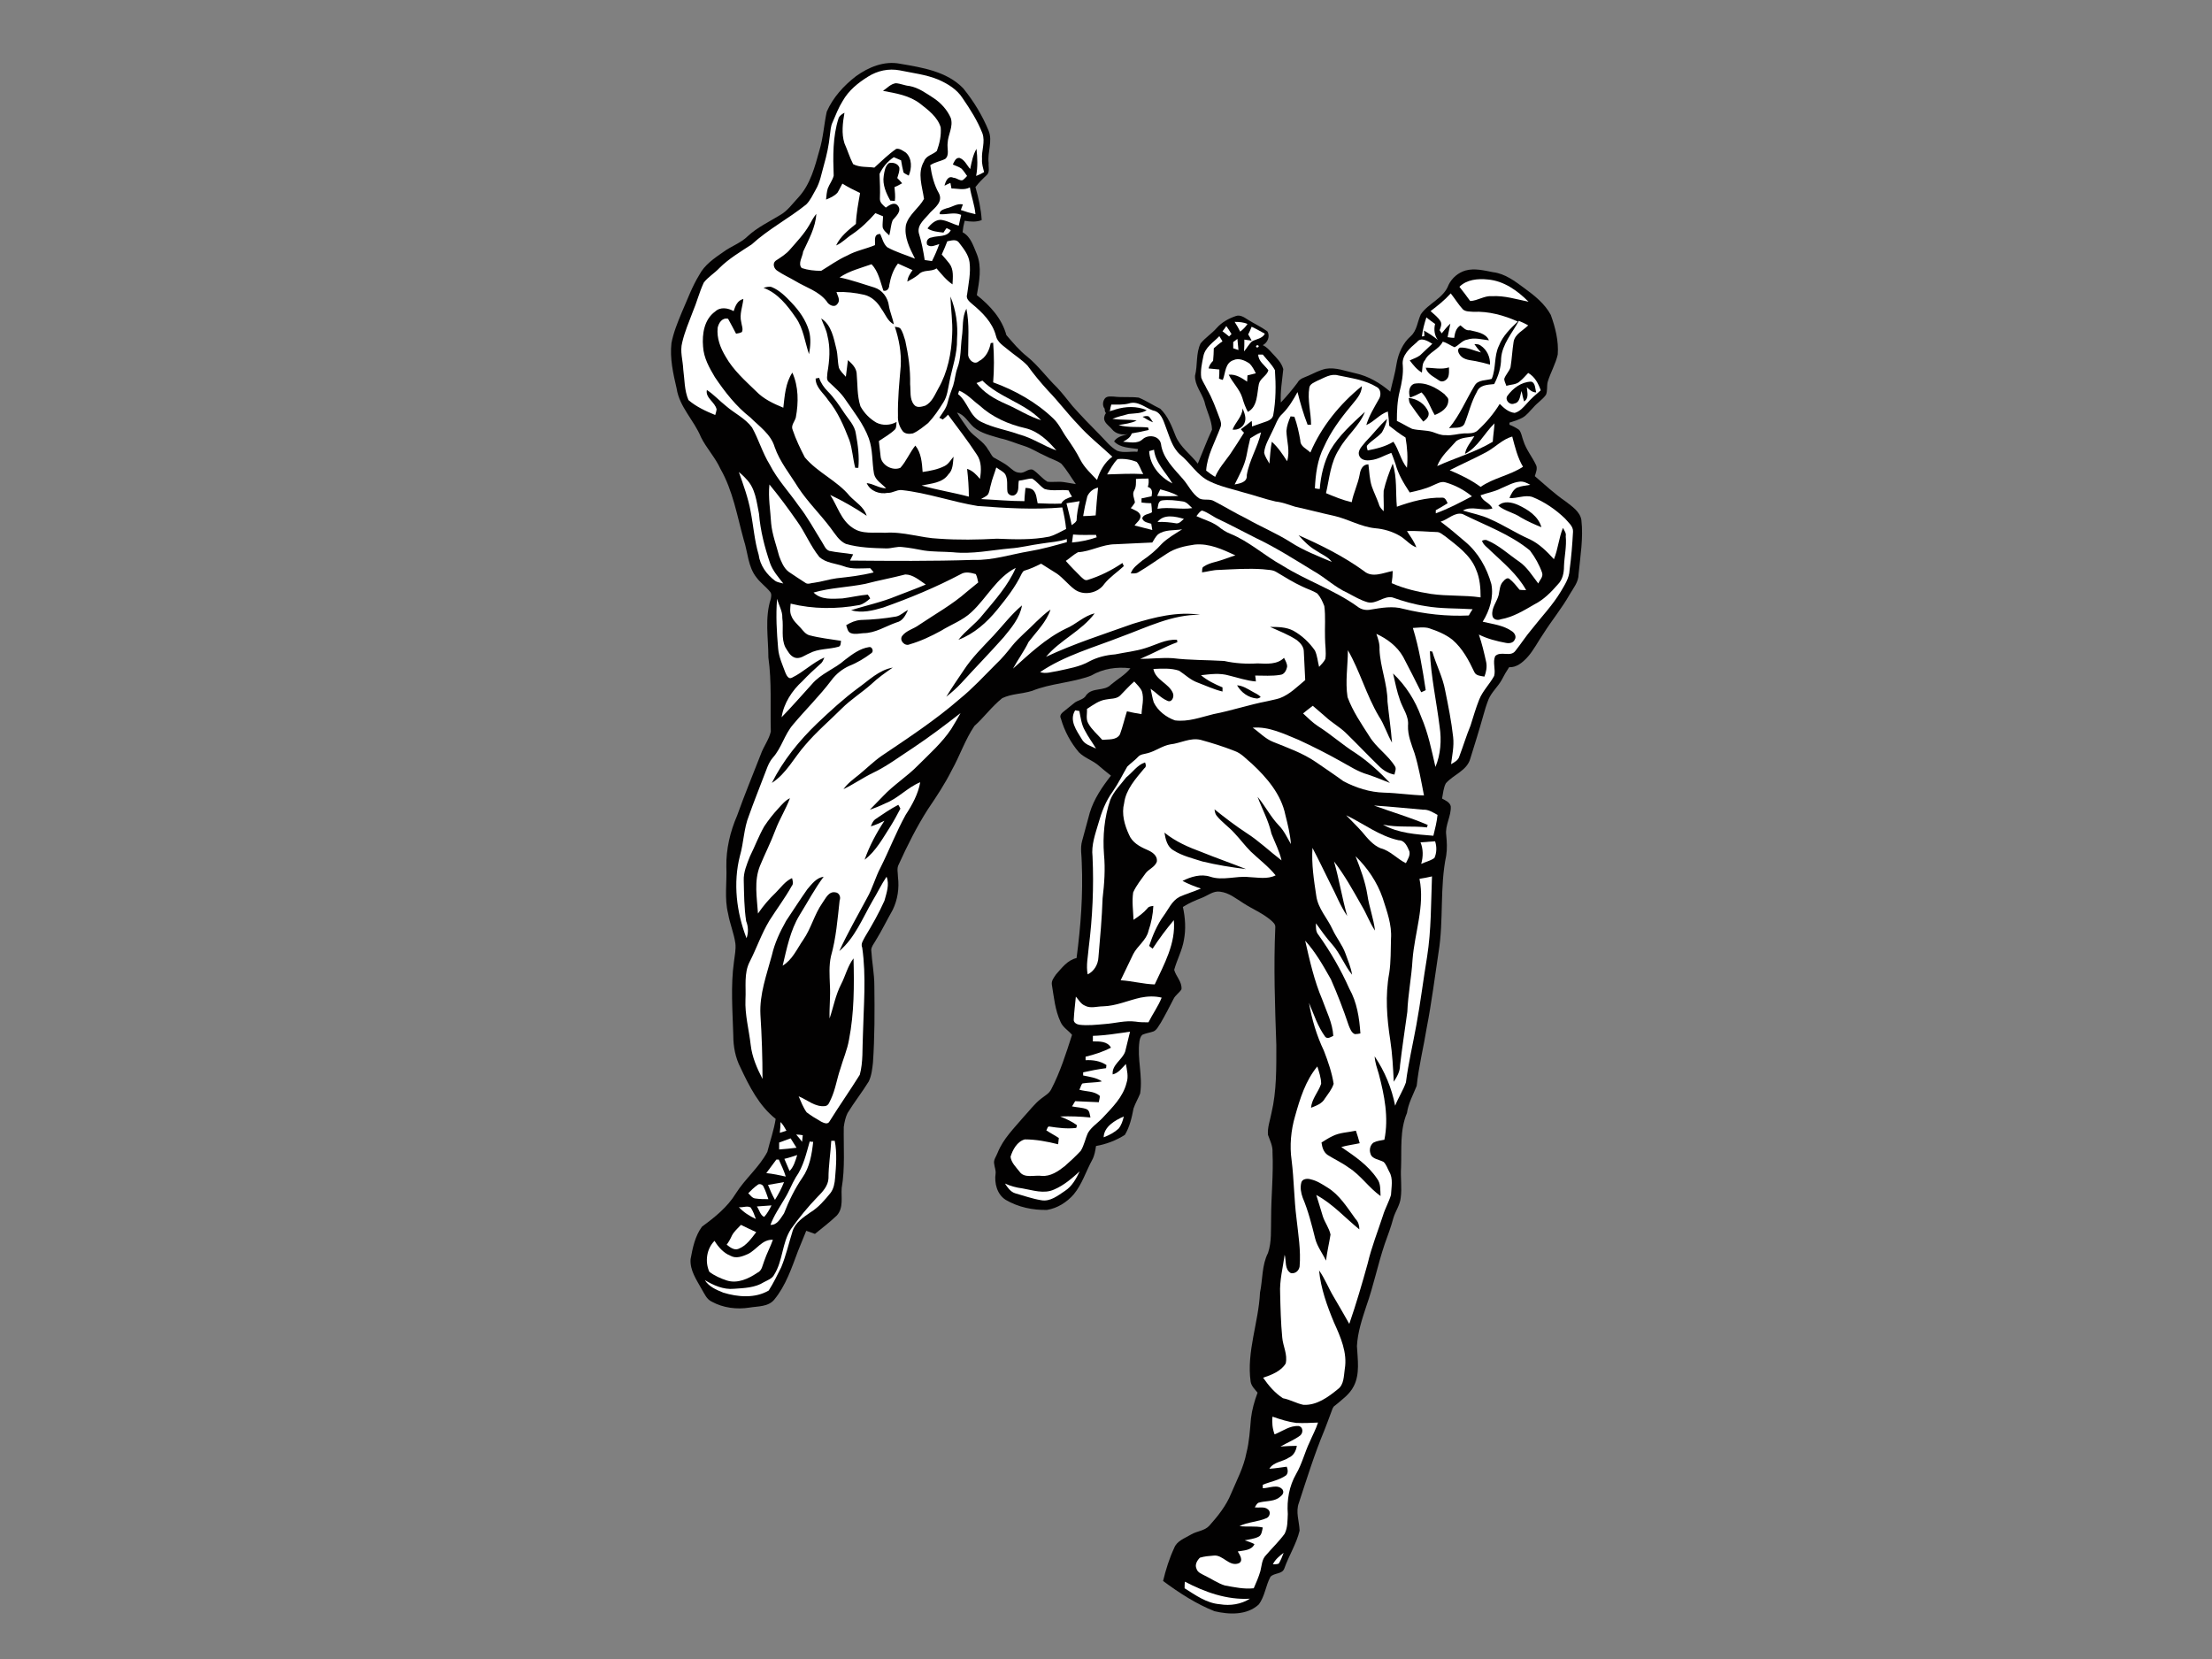 <?xml version="1.0" encoding="utf-8"?>
<!-- Generator: Adobe Illustrator 17.0.0, SVG Export Plug-In . SVG Version: 6.00 Build 0)  -->
<!DOCTYPE svg PUBLIC "-//W3C//DTD SVG 1.1//EN" "http://www.w3.org/Graphics/SVG/1.1/DTD/svg11.dtd">
<svg version="1.1" id="Layer_1" xmlns="http://www.w3.org/2000/svg" xmlns:xlink="http://www.w3.org/1999/xlink" x="0px" y="0px"
	 width="800px" height="600px" viewBox="0 0 800 600" enable-background="new 0 0 800 600" xml:space="preserve">
<rect x="0" y="0" width="800" height="600" fill="#808080" stroke="none"/>
<g>
	<path fill-rule="evenodd" clip-rule="evenodd" fill="#020101" d="M273.622,208.894c-3.141-3.895-3.141-9.172-4.648-13.696
		c-2.391-8.67-3.899-17.715-8.421-25.632c-1.883-4.147-5.028-7.415-7.034-11.436c-2.516-6.157-7.791-10.932-8.799-17.591
		c-1.256-5.402-2.512-10.932-1.883-16.46c0.754-3.895,2.261-7.538,3.769-11.184c2.012-4.524,3.647-9.172,6.283-13.444
		c1.887-3.645,5.403-6.033,8.671-8.295c2.889-2.135,6.408-3.267,8.922-5.779c3.391-3.141,7.665-5.153,11.557-7.541
		c2.766-1.508,4.649-4.271,6.788-6.532c4.269-4.649,5.905-11.057,7.538-16.966c1.38-4.523,1.633-9.297,2.639-13.947
		c2.261-5.151,6.157-9.424,10.555-12.815c4.524-3.268,10.177-5.655,15.957-4.523c8.042,1.381,16.961,2.763,22.87,8.92
		c3.769,4.649,6.91,9.803,9.171,15.328c1.508,3.77-0.504,7.791,0,11.686c-0.126,1.385,0.502,3.145-0.63,4.274
		c-1.508,1.381-2.888,2.763-4.145,4.397c1.129,3.895,2.012,7.916,2.263,11.938c-1.884,0.754-4.022,0.627-6.157,0.252
		c-0.376,1.381-0.627,2.763-0.755,4.145c3.016,1.633,3.896,5.027,5.153,7.916c1.884,4.649,0.878,9.929,0,14.827
		c4.772,3.772,9.047,8.418,10.681,14.452c2.386,2.763,4.649,5.529,7.537,7.79c4.022,3.268,7.038,7.539,10.806,11.184
		c2.012,2.135,3.771,4.523,5.655,6.785c3.141,3.517,6.406,6.911,9.8,10.304c2.012,2.009,3.771,4.396,6.283,5.779
		c2.391,0.879,4.9,0.125,7.289,0.378c0.125-0.252,0.125-0.63,0.251-1.006c-3.018-0.501-6.41-0.378-8.669-2.763
		c1.129-1.76,3.267-2.139,5.028-2.639c-2.014,0.375-4.401,0-5.785-1.76c-1.129-1.381-3.265-2.514-2.763-4.524
		c0.125-0.627,0.379-1.006,0.63-1.381c0,0,0,0-0.126,0c-0.253-0.378-0.379-0.879-0.379-1.508c-0.876-1.006-0.753-2.765,0.126-3.771
		c0.755-0.877,2.14-0.628,3.141-0.628c3.016,0.379,6.031,0,9.047,0.379c2.763,1.129,5.154,2.762,7.791,4.021
		c2.763,2.637,4.147,6.281,5.527,9.8c1.638,4.021,5.404,6.658,8.044,10.052c1.757-4.145,3.267-8.292,5.151-12.314
		c-0.128-3.52-2.01-6.785-2.763-10.178c-1.004-3.141-3.52-5.904-3.395-9.298c1.006-3.895,0.251-8.042,2.012-11.686
		c1.759-2.135,4.017-3.519,5.779-5.529c1.887-2.135,4.4-3.52,7.04-4.397c1.508-0.504,3.014,0.502,4.143,1.256
		c2.389,1.508,4.902,2.639,7.163,4.274c1.134,1.757,0.123,4.144-1.633,5.025c1.382,0.627,2.389,1.76,3.39,2.889
		c1.636,1.76,3.395,3.393,4.026,5.781c-0.379,4.022-1.134,8.042-0.885,12.064c2.14-2.264,4.149-4.649,6.034-7.163
		c0.755-1.508,2.514-1.885,3.897-2.514c2.01-0.879,4.022-2.012,6.283-2.513c3.643-0.628,7.286,0.879,10.806,1.633
		c4.649,1.006,8.92,3.52,12.565,6.658c0.753-3.39,1.759-6.658,2.259-10.051c0.63-3.77,2.263-7.538,5.153-10.052
		c2.261-2.009,2.389-5.277,3.645-7.914c2.763-4.021,8.295-5.781,10.051-10.682c1.259-2.514,3.518-4.397,6.155-5.151
		c3.267-0.879,6.661,0,9.928,0.627c4.275,0.502,7.918,3.268,11.31,5.779c3.643,2.641,7.412,5.655,9.552,9.677
		c1.634,4.523,2.888,9.424,2.51,14.325c-0.751,3.391-2.637,6.533-3.643,9.926c-0.374,1.508,0,3.268-0.627,4.649
		c-1.259,1.76-3.141,2.889-4.524,4.523c-1.257,1.258-2.388,2.889-4.024,3.772c-1.38,0.751-3.014,1.256-4.649,1.757
		c0,0.126,0,0.505,0,0.754c1.259,0.502,2.514,1.133,3.52,1.887c0.878,1.129,1.004,2.637,1.508,3.895
		c1.006,3.268,3.269,5.904,4.649,8.92c0.504,1.258-0.126,2.639-0.502,3.895c3.643,3.144,7.163,6.409,11.183,9.175
		c2.263,1.757,5.154,3.642,5.658,6.658c0.751,6.535-0.379,13.067-1.008,19.602c0,2.889-1.884,5.028-3.264,7.415
		c-2.767,4.899-6.41,9.295-9.428,14.073c-2.005,2.889-3.513,6.031-5.904,8.668c-1.761,1.887-3.896,3.645-6.536,3.52
		c-1.004,1.508-1.882,3.015-2.637,4.523c-1.38,2.514-3.643,4.397-4.775,7.036c-0.751,1.887-1.382,3.895-1.887,5.782
		c-1.504,5.402-3.141,10.553-4.773,15.833c-1.257,4.271-6.031,5.652-8.796,8.793c-0.876,1.635-1.002,3.647-1.38,5.529
		c1.129,0.631,2.763,1.256,3.141,2.764c0.251,3.52-2.138,6.913-1.634,10.43c0.251,2.511,0.379,4.901,0,7.415
		c-2.388,11.434-0.878,23.372-2.765,34.931c-1.383,9.172-2.516,18.22-4.273,27.266c-1.132,7.038-2.893,13.948-3.645,21.111
		c-1.255,3.141-3.014,6.283-3.518,9.8c-2.637,6.283-1.884,13.067-2.135,19.728c-0.249,3.643,0.376,7.289-0.126,10.932
		c-0.249,2.637-1.882,4.775-2.639,7.287c-0.878,3.269-2.01,6.285-3.141,9.426c-2.512,7.412-4.02,15.079-6.659,22.491
		c-1.51,4.649-3.141,9.424-3.39,14.45c0.249,4.775,1.129,10.051-1.134,14.45c-1.51,3.018-4.273,4.9-6.787,7.038
		c-0.88,0.502-1.004,1.508-1.378,2.389c-0.883,2.261-1.633,4.524-2.516,6.659c-3.52,8.42-6.283,17.34-9.173,26.136
		c-1.255,3.265,0.126,6.659,0.253,10.051c-1.129,4.777-3.896,9.048-5.53,13.697c-0.753,2.137-3.643,1.506-5.023,3.018
		c-1.761,3.264-2.012,7.159-4.277,10.051c-4.271,3.892-10.676,3.643-15.953,2.384c-6.661-2.637-12.819-6.657-18.599-10.932
		c1.006-4.145,2.261-8.165,4.02-11.933c1.004-2.642,3.896-3.518,6.157-4.902c2.135-1.255,4.777-1.255,6.536-3.141
		c3.141-3.518,6.157-7.289,7.916-11.687c2.012-4.775,4.524-9.424,5.527-14.701c1.008-3.894,1.257-8.169,1.633-12.44
		c0.379-3.141,1.257-6.283,2.386-9.296c-1.006-1.259-2.261-2.391-2.514-4.022c-1.506-10.806,2.89-21.362,3.394-32.168
		c1.006-4.775,0.632-9.926,2.891-14.324c1.38-4.02,1.008-8.42,1.129-12.693c0-7.914,0.883-15.832,0.504-23.748
		c0.125-2.261-0.878-4.145-1.633-6.28c-0.251-2.639,0.755-5.279,1.255-7.918c1.887-7.914,1.759-16.336,1.759-24.501
		c-0.497-14.199-1.002-28.399-0.374-42.598c0.125-1.129-0.755-1.883-1.631-2.637c-2.893-2.514-6.661-4.022-9.928-6.157
		c-2.637-1.637-5.151-3.772-8.422-4.147c-2.384-0.379-4.396,1.381-6.655,2.262c-2.265,0.879-4.651,1.885-6.787,3.267
		c0.878,3.895,1.129,8.04,0.376,11.938c-0.63,3.77-2.516,7.161-3.52,10.803c0.63,2.391,2.89,4.277,2.637,7.04
		c-0.751,1.256-2.258,2.135-2.888,3.518c-1.508,2.89-3.016,5.906-4.649,8.669c-0.751,1.006-1.255,2.389-2.514,3.016
		c-1.378,0.504-2.765,0.627-4.145,1.259c-0.628,0.627-0.878,1.504-1.006,2.384c-0.876,6.283,1.257,12.567,0.253,18.848
		c-0.755,1.887-1.761,3.52-2.391,5.404c-0.625,3.267-1.382,6.661-3.139,9.552c-3.141,2.01-6.784,3.392-10.43,4.02
		c-0.253,1.633-0.502,3.392-1.382,5.028c-2.261,4.143-3.645,8.792-6.661,12.44c-2.509,2.888-5.904,5.023-9.673,5.651
		c-5.151,0.126-10.43-1.004-14.954-3.643c-3.141-2.008-4.147-6.029-3.645-9.549c0.126-1.129-0.376-2.261-0.502-3.395
		c-0.374-1.504,0.755-2.762,1.259-4.145c2.01-5.026,5.904-8.797,9.298-12.816c2.135-2.263,4.02-4.898,6.531-6.784
		c1.259-1.006,2.765-1.761,3.52-3.269c3.267-6.283,5.402-13.067,7.537-19.724c-1.378-1.633-3.264-2.642-4.143-4.649
		c-2.01-4.275-2.388-8.924-3.146-13.446c-0.249-1.508,0.757-2.641,1.508-3.77c2.137-2.391,4.149-5.153,7.418-5.907
		c1.508-11.436,2.384-22.993,1.882-34.429c0-2.637-0.627-5.277,0.123-7.914c0.883-3.393,1.887-6.788,2.763-10.178
		c1.512-5.028,4.53-9.425,7.672-13.449c-1.633-1.252-3.269-2.637-4.905-4.018c-2.135-1.633-4.772-2.514-6.659-4.396
		c-3.016-3.52-5.279-7.79-6.533-12.191c-0.753-1.381,0.63-2.261,1.38-2.889c1.136-0.88,2.138-1.76,3.267-2.639
		c1.382-1.256,3.648-1.256,4.524-3.016c2.265-2.888,6.536-1.255,8.926-3.769c2.384-2.012,5.151-3.52,7.033-5.907
		c-4.902-0.627-9.926,0.127-14.196,2.639c-6.914,2.637-14.577,2.764-21.362,5.53c-3.647,1.129-7.412,1.006-10.806,2.639
		c-3.773,3.016-6.536,6.908-10.056,10.052c-3.39,5.025-5.277,10.805-8.165,15.956c-2.514,5.027-5.53,9.55-8.671,14.199
		c-4.022,6.284-7.412,13.068-10.553,19.978c-0.757,1.385-0.253,3.016-0.253,4.526c0.502,4.019-0.126,8.166-1.884,11.811
		c-2.135,3.77-4.02,7.665-6.283,11.308c-0.625,1.006-1.382,2.012-1.508,3.141c0.251,4.396,1.131,8.67,1.131,13.067
		c0.126,9.297,0.126,18.598-0.502,27.771c-0.251,2.261-0.504,4.649-1.508,6.784c-2.391,3.894-5.279,7.537-7.667,11.434
		c-0.753,1.508-1.131,3.269-1.38,5.028c-0.123,7.414,0.502,14.826-0.755,22.115c-0.251,3.264,0.755,7.161-1.759,9.926
		c-2.512,2.389-5.277,4.524-7.916,6.659c-1.004-0.378-2.138-0.751-3.143-1.129c-1.003,2.514-2.009,4.9-3.015,7.412
		c-2.261,6.032-4.396,12.442-8.544,17.468c-2.136,2.639-5.907,2.386-8.92,2.888c-4.653,0.755-9.55,0.126-13.698-2.135
		c-1.887-0.88-2.637-2.888-3.643-4.526c-1.883-3.39-4.274-6.78-4.022-10.802c0.754-4.147,1.635-8.422,4.145-11.812
		c4.651-3.395,9.174-7.038,12.193-11.938c3.39-5.402,8.415-9.424,11.43-15.079c1.008-4.02,2.391-7.916,3.015-11.936
		c-6.031-4.775-9.547-11.812-12.689-18.474c-1.883-3.641-2.639-7.663-2.639-11.685c-0.253-8.922-1.004-17.843,0.252-26.765
		c0.252-2.135,0.754-4.397,0.504-6.533c-0.504-3.645-2.012-7.163-2.639-10.809c-1.385-5.529-0.378-11.307-0.628-16.959
		c-0.125-6.284,1.382-12.692,3.893-18.47c2.639-7.415,5.657-14.704,8.547-22.119c1.004-2.886,3.016-5.403,3.64-8.292
		c-0.247-8.92,0.379-17.842-0.877-26.765c0-7.033-1.381-14.323,0.877-21.233c0.127-0.754,0.379-1.76-0.247-2.514
		C277.014,212.162,275.005,210.779,273.622,208.894L273.622,208.894z M378.166,164.917c-2.639-1.132-5.028-2.766-7.791-3.643
		c-2.893-0.883-5.658-2.138-8.669-2.766c-3.269-1.006-6.912-1.76-9.552-4.021c-2.01-1.76-3.267-4.523-6.034-5.277
		c1.259,2.135,2.767,4.147,4.152,6.156c2.006,2.641,5.4,4.147,7.033,7.163c0.753,0.88,1.131,2.135,2.012,2.889
		c1.887,1.131,3.894,2.012,5.525,3.393c1.136,0.881,2.265,2.135,3.899,2.135c1.761,0.379,3.264-1.76,4.902-1.006
		c1.882,1.258,3.264,3.141,5.149,4.274c1.884,0.249,3.896-0.127,5.779,0.126c1.51,0.25,3.018,0.502,4.526,0.754
		c-1.759-2.513-3.267-5.153-5.279-7.414C382.058,166.425,379.923,165.921,378.166,164.917z"/>
	<g>
		<path fill-rule="evenodd" clip-rule="evenodd" fill="#FFFFFF" d="M325.391,25.442c-4.022-0.757-8.042,0.123-11.434,2.262
			c-3.648,2.261-7.04,5.025-9.173,8.793c-1.508,2.387-2.514,5.028-3.645,7.664c-0.755,1.511-0.755,3.141-1.004,4.776
			c-0.378,3.645-1.131,7.162-2.137,10.682c-0.878,3.016-1.382,6.28-3.016,9.046c-1.006,1.76-1.887,3.769-3.394,5.277
			c-6.408,5.153-13.695,8.923-19.725,14.452c-4.021,2.639-8.295,5.15-11.688,8.545c-1.757,1.883-4.145,3.267-5.652,5.277
			c-1.634,3.52-2.514,7.162-4.022,10.68c-1.381,3.645-2.889,7.162-3.769,10.934c-0.88,3.264,0.252,6.532,0.378,9.8
			c0.502,3.643,0.376,7.539,1.883,11.057c2.766,2.389,6.284,4.022,9.677,5.403c0.249-0.628,0.375-1.381,0.501-2.012
			c-0.501-2.637-4.144-4.144-3.519-7.037c2.516,1.633,4.523,3.895,6.913,5.781c3.015,2.64,6.91,4.397,9.424,7.79
			c2.385,4.274,3.769,9.173,6.409,13.446c2.763,5.403,7.033,9.926,10.428,14.827c3.268,4.145,5.652,8.671,8.417,13.067
			c0.755,1.129,1.259,2.764,2.642,3.268c2.888,0.627,5.779,0.754,8.669,1.256c-0.378,0.754-0.753,1.507-1.131,2.261
			c14.826,0.127,29.654,0.252,44.608-0.249c6.91,0.249,13.571-2.012,20.356-3.141c4.524-0.754,8.922-2.012,13.446-3.268
			c0-0.378,0-0.754,0-1.132c-2.891,1.006-6.032,1.132-9.05,1.634c-3.894,0.501-7.661,1.507-11.434,1.76
			c-6.91,0.628-13.82,2.135-20.734,1.381c-3.516-0.252-7.033-0.126-10.426-0.628c-2.642-0.501-5.279-1.006-7.918-1.255
			c-1.884-0.252-3.769,0.502-5.651,0.502c-4.902-0.126-9.93-0.253-14.705-1.635c-2.51-1.131-3.894-3.643-5.53-5.781
			c-3.769-5.025-8.29-9.422-11.685-14.575c-3.016-4.898-6.661-9.298-8.544-14.702c-1.385-4.648-5.529-7.414-8.797-10.679
			c-5.15-4.022-9.172-9.175-12.815-14.578c-2.009-3.391-4.021-6.91-4.274-11.057c-0.378-4.524,0.378-9.8,4.4-12.69
			c1.883-1.76,4.649-1.258,6.658-0.125c0.631-1.887,1.381-3.895,3.52-4.397c-0.252,2.763-1.508,5.529-0.757,8.418
			c0.127,1.129,0.757,2.387,0.253,3.517c-0.628,0.379-1.382,0.505-2.135,0.628c-0.881-1.758-1.883-3.518-2.889-5.403
			c-2.139-0.502-3.394,1.508-3.77,3.268c-0.379,3.769,1.004,7.289,2.889,10.43c2.764,4.898,7.037,8.67,10.932,12.44
			c2.764,2.889,6.283,4.523,9.926,6.031c0.502-4.271,0.754-8.92,3.268-12.692c2.262,5.027,2.262,10.809,1.258,16.212
			c-0.378,1.507-1.885,2.889-1.135,4.523c1.135,3.393,2.766,6.785,4.399,9.926c4.65,5.529,11.686,8.418,16.209,13.947
			c2.137,2.262,5.153,3.895,6.155,7.163c-4.271-2.889-8.667-5.403-13.19-7.538c2.637,4.019,3.894,9.172,8.167,11.936
			c3.39,2.387,7.79,1.51,11.685,1.76c6.659-0.502,12.946,1.886,19.477,2.135c7.035,0.504,14.073,0.378,20.983,0
			c6.283,0.252,12.693,0.504,18.975-0.752c2.138-0.63,4.022-1.759,6.029-2.765c-0.251-2.641-0.753-5.151-1.38-7.791
			c-10.179,0.879-20.356,0.252-30.535-0.505c-9.3-1.505-18.22-4.773-27.644-5.779c-1.761-0.126-3.269,1.133-4.902,1.006
			c-3.016,0.628-6.406-0.627-7.665-3.519c2.518,0.252,4.524,1.885,7.04,1.885c-1.51-1.633-3.896-2.889-4.398-5.277
			c-0.755-4.274-0.376-8.67-1.884-12.819c-1.887-5.15-5.404-9.549-8.42-13.947c-1.633-2.514-4.02-4.523-6.157-6.536
			c-0.876-0.879-0.379-2.261-0.379-3.267c0.757-4.397,1.132-8.92,0-13.319c-0.372-2.262-1.508-4.145-2.258-6.284
			c3.769,2.389,4.524,7.163,5.525,11.185c0.506,2.138,0.378,4.399,0.885,6.66c0.5,1.256,1.634,2.262,2.51,3.268
			c0.253-2.012,0.504-4.021,0.755-6.033c1.382,1.255,2.89,2.639,3.141,4.648c0.374,4.022,0.126,8.169,1.382,12.064
			c1.383,2.514,3.392,4.523,5.779,5.904c2.263,1.132,5.028,1.007,7.286-0.249c-0.125,0.877,0,1.883-0.497,2.637
			c-1.761,1.76-3.899,2.889-5.908,4.273c0.249,1.76,0.376,3.643,0.627,5.53c0.253,3.141,4.271,5.402,7.163,4.144
			c2.135-2.387,3.39-5.529,5.402-8.039c2.137,2.637,2.388,6.156,2.637,9.547c2.644-0.375,5.406-0.88,7.918-2.135
			c1.508-0.754,2.263-2.262,3.267-3.391c-0.253,2.135-0.126,4.773-1.887,6.406c-2.131,3.143-6.283,3.268-9.673,4.022
			c5.655,1.633,11.434,2.514,17.089,4.022c0-3.395-0.251-6.661-0.63-10.052c2.01,0.627,3.395,2.135,4.649,3.643
			c0.506-3.016,0.63-6.283-1.129-8.796c-3.267-5.025-6.912-9.674-10.432-14.449c-0.5,0.627-1.129,1.132-1.884,1.759
			c-0.374-0.252-0.753-0.378-1.257-0.627c1.136-1.76,2.516-3.393,3.018-5.529c0.502-2.012,1.259-4.147,2.01-6.159
			c0.63-2.01,0.755-4.271,1.508-6.284c1.38-3.642,1.131-7.537,1.633-11.307c0.504-3.393,0-7.037,1.633-10.178
			c1.132,5.529,0.63,11.311,0.63,16.839c0.251,1.758,2.258,3.643,3.894,2.135c2.516-1.258,3.771-3.895,4.273-6.535
			c0.249,0,0.628-0.126,0.881-0.126c0.374,4.776,0.374,9.55,0,14.326c7.916,2.889,15.581,7.162,21.736,13.067
			c2.135,2.012,3.269,4.775,4.903,7.037c1.759,2.514,3.52,5.153,4.9,7.916c1.508,2.889,3.896,5.028,6.032,7.29
			c1.004-3.268,2.762-6.409,5.525-8.419c-4.143-3.895-8.667-7.414-12.44-11.688c-3.767-3.895-7.033-8.293-10.804-12.188
			c-2.637-2.889-5.151-5.904-7.412-9.045c-2.014-2.139-4.649-3.77-6.914-5.655c-1.757-1.508-4.017-2.764-4.524-5.153
			c-1.255-4.899-5.023-8.544-8.667-11.56c-1.006-0.88-2.261-1.883-1.761-3.39c0.506-3.895,1.383-7.794,0.881-11.686
			c-0.374-2.766-2.261-5.028-3.894-7.163c-1.006-1.258-2.763-0.628-4.147-0.379c-0.63,1.634-1.257,3.141-2.01,4.776
			c1.004,1.132,1.882,2.135,2.763,3.267c1.633,2.135,1.255,5.028,1.129,7.538c-2.258-1.508-4.017-3.769-5.778-5.779
			c-2.012,1.381-4.775,0.25-6.536,2.262c-1.255,1.006-2.635,1.76-4.017,2.514c0.126-1.634,1.004-2.893,1.882-4.147
			c-1.757-0.754-3.516-1.634-5.277-2.388c-1.759,2.262-2.637,5.028-3.141,7.79c0,1.256-0.878,2.387-2.137,2.01
			c-1.129-3.264-1.757-6.911-4.271-9.548c-3.892,1.382-8.044,2.389-11.559,4.776c4.273,0.88,8.418,2.385,12.565,3.643
			c2.888,0.88,4.898,3.643,5.277,6.658c0.379,2.262,1.383,4.399,1.761,6.661c-2.263-1.132-3.016-3.643-4.524-5.655
			c-1.382-2.387-3.52-4.397-6.157-5.027c-3.267-0.752-6.661-1.13-10.056-1.004c0.378,1.381,1.636,3.016,0.253,4.397
			c-1.004,1.381-3.141,0.252-3.769-1.006c-2.89-3.77-7.542-5.025-11.434-7.412c-2.139-1.256-4.397-2.262-6.409-3.643
			c-1.255-0.754-1.886-2.641-0.631-3.647c1.887-1.255,3.772-2.387,5.153-4.021c2.514-2.889,5.154-5.653,7.038-8.92
			c0.753-1.381,1.508-2.764,2.514-4.022c-0.253,4.901-2.765,9.298-4.776,13.698c-0.127,1.758-2.012,4.271-0.504,5.905
			c2.264,0.754,4.648,1.006,7.039,1.006c3.141-1.887,6.032-4.022,9.424-5.53c3.141-1.76,6.784-2.387,10.053-3.772
			c0.123-1.63-0.63-4.019,1.882-4.019c0.753,1.631,1.129,3.518,2.514,4.776c3.139,1.757,6.659,2.763,10.051,4.144
			c-1.887-3.769-4.022-7.791-3.267-12.186c1.006-3.77,4.775-6.157,6.536-9.425c-0.63-4.523-2.514-9.297,0-13.571
			c0.753-2.135,3.141-2.385,4.647-3.769c1.004-2.764,1.636-5.655,1.383-8.544c-1.129-3.77-4.524-6.283-7.412-8.545
			c-3.896-3.016-8.799-3.769-13.446-4.649c1.508-1.006,2.765-2.514,4.647-2.763c1.759,0.123,3.267,0.877,4.902,1.003
			c3.392,0.628,6.032,2.641,8.796,4.4c2.637,1.757,4.9,4.271,6.157,7.16c1.004,3.144-1.008,6.033-1.132,9.049
			c-0.253,2.009,0.753,4.396-0.88,5.779c-1.759,0.879-3.769,1.131-5.402,2.261c0.502,3.52,1.385,7.163,3.141,10.178
			c1.508,3.019-1.385,5.154-3.141,6.913c-1.761,2.262-4.775,4.272-4.147,7.413c1.006,3.267,1.633,6.535,2.137,9.799
			c0.878,0.126,1.761,0.252,2.637,0.378c1.006-2.01,1.887-4.022,2.637-6.157c-1.382,0.375-3.016,1.381-4.396,0.25
			c-0.502-1.381,0.376-2.51,1.633-2.637c2.263-0.754,5.655,0,6.912-2.637c-0.504-0.252-1.008-0.504-1.508-0.756
			c-0.378,0.504-0.755,1.006-1.131,1.633c-2.01-0.252-4.022-0.375-5.781-1.508c1.255-1.633,3.141-3.517,5.407-3.015
			c2.131,0.379,3.892,1.508,5.904,2.009c0.251-1.381,0.627-2.636,0.876-3.895c-2.51-1.129-5.151,0-7.791-0.249
			c-0.125-1.385,1.51-1.76,2.516-2.135c2.008-0.379,3.766-1.887,5.906-1.385c-0.253,0.631-0.507,1.258-0.755,2.012
			c1.761,0.627,3.518,1.129,5.277,1.508c-0.251-3.268-1.508-6.409-2.012-9.677c-2.133,1.132-4.396,0.378-6.655,0.378
			c-0.126-0.504-0.253-1.508-0.379-2.012c-0.63,0.252-1.382,0.628-2.137,1.006c0.376-1.508,1.255-3.769,3.141-2.889
			c1.38,0,2.888,1.757,3.897,0.502c0.502-0.375,0.753-0.754,1.129-1.133c-0.627-0.877-1.255-1.883-2.012-2.637
			c-1.002-0.753-2.135-1.006-3.141-1.507c0.506-1.006,1.006-2.514,2.391-2.388c1.884,0.628,2.637,2.637,3.892,4.022
			c0.506-2.514,1.008-5.151,2.265-7.289c0.376,3.267,0.502,6.535-0.126,9.799c1.004-0.375,2.01-0.877,2.888-1.381
			c-0.379-1.508-0.878-3.015-0.753-4.649c-0.249-3.141,1.257-6.283,0.126-9.424c-1.759-4.523-4.401-8.671-7.163-12.689
			c-2.012-3.142-5.279-5.154-8.669-6.661C334.941,26.947,330.166,26.445,325.391,25.442L325.391,25.442z M305.41,40.771
			c-0.625,3.642-1.129,7.537,0,11.057c1.131,2.511,1.887,5.151,3.143,7.539c2.389,1.256,5.151,0.88,7.665,1.256
			c2.639-2.385,5.023-4.773,7.914-6.785c1.259-0.252,2.516,0.754,3.52,1.381c2.263,2.139,2.137,5.655,1.006,8.295
			c-0.628-0.378-1.385-0.627-1.887-1.131c-0.374-1.508-0.628-2.889-0.881-4.397c-0.876-0.379-1.759-0.754-2.635-1.133
			c-2.263,1.508-4.022,3.647-5.156,6.034c0.128,3.012,0.253,6.031,0.128,9.045c0,1.382,1.132,2.262,2.138,3.142
			c1.255-0.88,3.141-2.262,4.396-0.628c1.508,1.883-0.755,3.77-1.884,5.151c-0.753,1.76-0.753,3.769-1.257,5.529
			c-0.878-0.879-2.012-1.633-2.386-2.889c-0.128-1.258,0.126-2.639,0.126-4.021c-0.881-0.379-1.882-0.754-2.765-1.132
			c-2.512,2.893-5.274,5.529-8.42,7.667c-2.008,1.256-3.641,3.139-5.781,4.019c1.51-3.264,4.401-5.526,7.165-7.79
			c0.123-3.769,0.878-7.539,1.508-11.182c-2.138-1.006-4.398-2.137-6.408-3.393c-0.632,1.132-1.129,2.262-1.761,3.268
			c-1.129,1.255-2.637,1.883-4.143,2.51c0.126-1.381,0.249-2.762,0.623-4.019c0.632-1.633,1.761-3.015,2.14-4.649
			c-0.253-6.91-0.378-14.073,1.759-20.734C303.653,41.777,304.534,41.272,305.41,40.771L305.41,40.771z M325.264,60.623
			c0.128,1.258-0.374,2.513-0.753,3.772c0.63,0.627,1.255,1.255,1.759,1.883c-0.878,0.501-1.759,1.006-2.763,1.381
			c0.126,1.633,0.376,3.393,0.126,5.027c-0.504,0-1.008-0.126-1.633-0.126c-1.508-2.641-2.893-5.782-2.391-8.923
			c0.253-1.631,0.504-3.643,1.887-4.649C322.877,58.613,324.762,59.115,325.264,60.623L325.264,60.623z M279.149,103.848
			c2.766,1.129,5.028,3.393,7.037,5.529c2.893,3.016,5.277,6.409,6.408,10.304c0.755,2.764,0.502,5.653,0,8.418
			c-1.507-4.396-2.009-9.297-4.771-13.193c-3.018-4.397-6.535-8.923-11.688-10.806C277.14,103.848,278.146,103.473,279.149,103.848
			L279.149,103.848z M346.121,122.697c0.128,5.277-1.759,10.303-2.762,15.455c-0.504,2.387-0.753,5.151-2.135,7.289
			c-1.633,2.637-3.39,5.277-5.53,7.538c-1.759,1.381-3.52,2.889-5.528,3.769c-1.257,0.253-2.767,0.253-3.643-0.753
			c-1.259-1.635-1.887-3.643-1.761-5.655c-0.126-6.031,0.502-12.061,1.004-17.966c0.253-4.901-0.625-9.676-2.133-14.2
			c0.625,0.126,1.257,0.126,1.884,0.502c1.006,1.256,1.38,3.016,1.882,4.523c1.134,5.154,1.887,10.431,1.761,15.708
			c0.251,2.514-0.251,5.403,1.38,7.415c1.006,1.381,2.893,0.754,4.147,0.375c2.388-1.256,3.394-3.895,4.649-6.157
			c3.394-5.904,4.779-12.817,5.026-19.602c0.251-4.523-0.5-9.172-0.625-13.695C345.747,112.141,346.5,117.421,346.121,122.697
			L346.121,122.697z M296.237,136.644c0.632,1.887,1.761,3.52,3.141,4.901c2.265,2.262,4.026,4.901,5.783,7.539
			c1.634,2.514,4.02,4.776,4.398,7.917c0.751,4.021,1.257,8.168,0.878,12.186c-0.253,0-0.878,0-1.129,0
			c-0.88-3.267-1.006-6.784-2.14-10.051c-2.008-5.151-4.143-10.178-7.663-14.449c-1.634-2.513-4.524-4.523-4.524-7.791
			C295.486,136.77,295.862,136.77,296.237,136.644z"/>
	</g>
	<path fill-rule="evenodd" clip-rule="evenodd" fill="#FFFFFF" d="M538.12,101.086c-3.639-0.379-7.663,0-10.3,2.637
		c1.38,1.759,2.637,3.393,3.894,5.15c2.767-0.123,5.151-2.009,7.918-1.757c4.522-0.252,8.792,1.129,13.193,2.009
		C548.803,105.104,543.903,101.588,538.12,101.086z"/>
	<g>
		<path fill-rule="evenodd" clip-rule="evenodd" fill="#FFFFFF" d="M524.678,106.11c-2.138,2.387-4.649,4.399-7.287,6.409
			c1.382,1.255,2.763,2.261,3.641,3.769c0.504,1.006,0,2.135-0.376,3.141c0.249,0.379,0.502,0.754,0.755,1.132
			c1.006-1.259,2.012-2.514,3.141-3.52c-0.379,1.633-0.63,3.268-1.006,4.901c0.878,0.126,1.636,0.252,2.386,0.252
			c0.253-1.76,0.632-3.52,2.261-4.526c1.006,0.754,1.885,2.012,3.395,1.76c2.514,0.627,5.781,1.006,6.91,3.643
			c-2.51-0.25-5.277-1.129-7.79-0.25c-1.885,0.25-3.014,2.01-4.649,2.764c-1.506-0.628-2.763-1.634-4.271-2.01
			c-1.385,2.889-5.026,3.77-6.408,6.659c-1.132,1.255-0.881,3.015-1.132,4.523c-1.886-1.129-3.141-2.764-4.398-4.397
			c1.257-0.627,2.637-1.006,3.771-1.883c1.506-1.385,2.888-2.766,4.396-4.147c-1.633-1.006-4.145-2.514-5.53-0.627
			c-2.51,2.135-5.655,4.775-5.151,8.418c0.253,3.141-0.376,6.409-1.129,9.424c-0.883,3.518-1.008,7.163-1.008,10.68
			c1.887,0.881,3.645,2.01,5.532,2.889c2.512,0.631,5.025,0.378,7.412,1.133c1.508,0.501,3.016,1.255,4.649,1.129
			c2.265,0.252,4.396-0.502,6.661-0.628c1.633,0,3.769,0.126,5.028-1.129c3.016-2.766,5.779-6.033,7.916-9.549
			c1.506,1.507,3.139,3.015,5.4,3.267c1.886-0.504,3.141-2.012,4.398-3.393c1.506-1.76,3.267-3.268,5.026-4.775
			c-0.876-2.512-2.135-4.899-4.522-6.284c-1.004,1.006-1.887,2.135-3.016,3.016c-1.259,1.258-3.267,1.132-4.902,1.633
			c-0.251-0.877-0.753-1.633-0.753-2.514c0.502-1.507,1.757-2.636,2.261-4.144c0.504-3.016,0.632-6.157,1.134-9.298
			c0.502-2.766,3.39-4.021,5.277-5.907c-1.129-0.627-2.14-1.129-3.394-1.631c-2.384,4.397-6.029,8.419-6.408,13.569
			c0,3.268-1.004,6.409-2.512,9.298c-2.391,0.252-5.279,0.252-6.283,2.889c-2.012,3.52-2.888,7.541-4.396,11.311
			c-0.883,2.135-3.773,1.381-5.66,1.76c3.899-4.652,6.157-10.304,9.298-15.458c1.259-2.135,4.152-1.758,6.159-2.389
			c1.631-3.895,0.755-8.291,2.642-12.061c1.38-3.519,4.143-6.156,6.782-8.67c-5.026-2.262-10.556-3.769-16.085-3.517
			c-1.255-0.127-2.765,0-3.769-0.88C527.441,110.131,526.186,107.996,524.678,106.11L524.678,106.11z M535.485,124.958
			c2.263,1.508,3.52,4.149,3.392,6.911c-1.633-0.502-3.392-0.881-5.153-1.256c-1.887-0.378-4.271-0.378-5.655-2.135
			c-0.628-0.756-1.255-2.261,0-2.766c2.639-0.126,5.028,1.129,7.542,1.76c-0.881-1.006-1.633-1.886-2.388-3.015
			C533.977,124.457,534.855,124.457,535.485,124.958L535.485,124.958z M524.047,132.875c0,1.255,0.128,2.514-0.374,3.643
			c-0.628,1.131-2.01,1.885-3.141,1.131c-1.884-1.381-4.275-2.261-4.898-4.649C518.396,133.001,521.284,133.755,524.047,132.875
			L524.047,132.875z M555.587,141.92c-1.38,0-2.386-0.879-3.392-1.882c0.125,1.757,0.878,4.019-1.004,5.15
			c-0.379-1.255-0.632-2.514-0.883-3.769c-0.625,1.633-0.5,4.147-2.637,4.523c-1.633,0.754-3.518-1.256-2.512-2.763
			c2.01-2.766,5.028-5.028,8.541-5.154C555.339,138.278,555.213,140.791,555.587,141.92L555.587,141.92z M522.418,142.551
			c0.5,0.752,1.506,1.256,1.38,2.262c0,2.763-2.639,4.397-4.9,5.277c-1.631-2.639-2.514-5.907-4.773-8.169
			c-1.385,0.754-2.767,1.382-4.147,1.887c-0.63-1.76-0.502-4.274,1.504-5.028C515.505,138.025,519.397,140.164,522.418,142.551
			L522.418,142.551z M516.635,149.084c0.379,1.633-0.878,2.639-1.882,3.393c-1.638-2.012-3.146-4.147-4.649-6.283
			c-0.504-0.627-0.504-1.508-0.627-2.261C512.615,144.182,515.505,146.194,516.635,149.084z"/>
	</g>
	<path fill-rule="evenodd" clip-rule="evenodd" fill="#FFFFFF" d="M519.023,117.168c-1.006-0.753-2.135-1.507-3.141-2.387
		c-0.755,2.262-1.382,4.649-1.633,6.911c0.251,0,0.627-0.126,0.878-0.126c0-0.628,0-1.381-0.125-2.009
		c1.761,1.006,3.52,2.135,5.028,3.393C518.774,121.313,518.521,119.177,519.023,117.168z"/>
	<path fill-rule="evenodd" clip-rule="evenodd" fill="#FFFFFF" d="M451.169,117.168c-1.38-0.627-3.014-0.753-4.647-0.753
		c0.755,1.129,1.38,2.261,2.012,3.517C449.536,119.177,450.539,118.174,451.169,117.168z"/>
	<path fill-rule="evenodd" clip-rule="evenodd" fill="#FFFFFF" d="M457.454,120.685c-1.636-0.877-3.143-1.758-4.777-2.512
		c-0.378,0.877-0.751,1.883-1.255,2.764c0.504,0.754,0.876,1.508,1.255,2.261c-0.876-0.126-1.759-0.249-2.637-0.375
		c0,1.508,0,2.889-0.125,4.271c1.004-1.129,1.761-2.636,2.89-3.642C454.438,122.571,456.573,122.445,457.454,120.685z"/>
	<path fill-rule="evenodd" clip-rule="evenodd" fill="#FFFFFF" d="M443.506,117.922c-0.379,0.628-0.88,1.256-1.382,1.887
		c0.878,0.627,1.633,1.255,2.389,1.883c0.249-0.252,0.627-0.628,0.88-0.88C444.761,119.808,444.259,118.927,443.506,117.922z"/>
	<g>
		<path fill-rule="evenodd" clip-rule="evenodd" fill="#FFFFFF" d="M440.992,121.565c-2.135,2.264-5.151,4.022-5.781,7.289
			c-0.5,2.514-1.129,5.151-0.753,7.79c0.5,1.381,1.382,2.641,2.01,4.022c2.01,3.391,3.265,7.037,4.649,10.68
			c0.376,1.006,0.755,2.135,0.249,3.267c-1.884,5.151-4.775,10.052-5.147,15.581c1.129,0.88,2.133,1.634,3.262,2.262
			c1.261-3.016,3.52-5.529,5.404-8.169c1.761-2.637,3.395-5.15,5.028-7.79c-0.379-0.375-0.753-0.751-1.132-1.255
			c1.38-1.006,2.639-2.01,3.894-3.016c0.128,0.502,0.128,1.508,0.128,2.01c1.884-0.628,3.645-1.256,5.402-1.883
			c1.006-0.379,2.01-1.006,2.261-2.139c1.006-5.4,1.006-10.929,0.632-16.335c-1.136-2.135-2.893-3.769-4.401-5.652
			c-0.502,0-1.006,0-1.633,0c0,2.387,2.261,3.769,3.643,5.652c-0.376,1.887-2.89,2.893-3.394,4.901
			c-0.751,3.394-0.374,8.296-4.018,10.179c-0.88-1.635-1.508-3.391-2.012-5.151c-1.004-3.141-3.518-5.403-4.898-8.295
			c2.512-0.25,4.647,1.131,6.657,2.513c0-0.753,0.126-1.507,0.126-2.261c1.006-0.252,2.012-0.502,3.016-0.754
			c-0.627-1.256-1.255-2.514-2.259-3.52c-1.635-1.129-3.899-2.135-5.783-1.255c-3.141,1.006-2.89,4.648-3.896,7.162
			c-0.502-0.126-1.006-0.252-1.38-0.502c0.126-1.006,0.126-2.137,0.126-3.267c-1.259-0.126-2.514-0.252-3.897-0.378
			c0.253-1.129,0.881-2.009,1.636-2.763c0.126-1.508,0.251-3.016,0.251-4.524c1.004-0.879,2.01-1.76,3.141-2.513
			C441.745,122.823,441.367,122.195,440.992,121.565L440.992,121.565z M450.04,153.106c-0.755,1.633-2.516,2.513-4.273,2.261
			c1.006-2.639,3.518-4.649,3.643-7.664C450.04,149.336,450.918,151.219,450.04,153.106z"/>
	</g>
	<path fill-rule="evenodd" clip-rule="evenodd" fill="#FFFFFF" d="M447.524,122.571c-0.497,0.378-1.002,0.754-1.508,1.132
		c0,0.627,0,1.757,0,2.261c0.632,0.253,1.261,0.376,1.887,0.628C447.777,125.211,447.651,123.952,447.524,122.571z"/>
	<path fill-rule="evenodd" clip-rule="evenodd" fill="#FFFFFF" d="M455.189,125.085c-0.249-0.504-1.129-0.127-0.878,0.375
		C454.564,125.964,455.442,125.46,455.189,125.085z"/>
	<path fill-rule="evenodd" clip-rule="evenodd" fill="#FFFFFF" d="M483.967,135.764c-2.637-0.754-5.028,0.879-7.414,1.885
		c-1.134,0.628-2.765,1.129-3.014,2.514c-0.757,4.523,0.623,8.92,0.623,13.443c-0.249,0-1.002,0-1.255,0
		c-1.508-3.895-2.637-7.79-3.643-11.811c-1.51,2.766-3.141,5.529-5.402,7.79c-1.887,1.633-2.514,4.147-3.645,6.283
		c-1.129,2.514-2.763,5.028-3.016,7.791c0.253,1.51,1.255,2.766,1.887,4.022c0.251-2.637,0.379-5.278,0.876-7.917
		c2.265,2.012,3.899,4.523,5.532,7.037c1.129-3.643-0.126-7.287-0.251-10.932c0.126-1.76,0.753-3.517,1.506-5.277
		c0.376,0,0.88,0.126,1.383,0.126c1.006,2.764,1.633,5.655,2.137,8.544c0,2.262,2.259,3.016,3.643,4.397
		c4.022-9.424,10.683-17.59,18.599-23.999c0,3.015-2.391,5.153-4.024,7.289c-3.771,4.523-7.287,9.298-9.677,14.701
		c-2.384,4.649-3.014,9.926-3.267,14.954c0.632,0.126,1.136,0.25,1.761,0.25c0.376-4.773,1.506-9.674,3.771-13.948
		c3.141-5.403,7.916-9.674,12.565-13.947c-2.012,5.15-6.661,8.67-9.298,13.445c-3.141,4.776-3.52,10.554-4.775,15.96
		c3.016,1.256,6.032,2.511,9.298,3.265c0.628-3.391,2.259-6.533,2.888-10.052c0.253-1.633,1.004-3.642,3.143-3.642
		c0.376,2.636,0.376,5.402,1.255,8.043c0.757,2.135,1.759,4.144,2.514,6.283c0.251,1.129,1.006,1.883,1.757,2.637
		c0.126-2.514-0.123-5.025,0-7.412c0.757-3.395,2.012-6.661,3.267-9.802c1.633,5.027,1.01,10.43,1.508,15.58
		c5.279-1.882,10.683-3.39,16.338-3.267c1.129-0.123,1.633,1.131,2.01,2.012c-1.38,0.879-2.89,1.76-4.273,2.514
		c0,0.249,0,0.879,0,1.129c4.524-1.634,8.794-3.895,13.069-6.157c-2.765-2.262-6.031-4.022-9.552-5.028
		c-1.633-0.501-3.141,0.505-4.649,1.132c-2.637,1.256-5.527,1.887-8.292,2.514c-2.135-3.268-4.147-6.536-5.149-10.304
		c-0.506-1.381-0.883-2.637-1.512-4.021c-2.514,0.88-4.773,2.387-7.538,2.639c-1.382,0.249-3.39,0-4.022-1.508
		c-0.876-2.012,1.129-3.643,2.263-5.153c2.639-2.637,4.9-5.779,7.793-8.292c-0.379,1.76-1.011,3.394-1.887,4.901
		c-1.508,1.758-3.645,2.889-5.153,4.524c-0.627,0.501-0.126,1.381,0,2.009c3.267-0.627,6.408-1.381,9.298-3.141
		c2.012,2.893,2.639,6.661,4.9,9.424c0.379-3.643,0.128-7.285-0.504-10.932c-2.005-1.255-4.017-2.763-5.904-4.271
		c-0.126-1.76-0.249-3.52-0.502-5.153c-3.016,1.006-4.898,3.645-7.79,4.901c1.006-3.393,2.893-6.409,4.649-9.55
		c0.753-1.256,0.627-3.391-0.753-4.144C493.769,137.398,488.742,136.77,483.967,135.764z"/>
	<path fill-rule="evenodd" clip-rule="evenodd" fill="#FFFFFF" d="M376.533,151.973c-6.03-6.283-15.079-8.166-21.236-14.323
		c-0.753,0.375-1.385,0.628-2.135,0.88c2.637,3.517,6.531,5.779,10.553,7.539C368.113,147.951,372.007,150.591,376.533,151.973z"/>
	<path fill-rule="evenodd" clip-rule="evenodd" fill="#FFFFFF" d="M354.165,146.57c-2.389-1.757-4.398-4.144-7.286-5.277
		c-0.126,0.375-0.253,0.88-0.379,1.258c3.52,2.764,4.147,8.04,8.422,10.052c4.271,2.135,9.171,2.889,13.695,4.523
		c4.775,1.256,8.792,4.147,13.441,5.779c-3.014-3.517-6.531-6.91-11.18-8.039C364.718,153.481,358.814,150.843,354.165,146.57z"/>
	<path fill-rule="evenodd" clip-rule="evenodd" fill="#FFFFFF" d="M540.51,153.106c-3.645,3.517-6.029,8.67-10.679,11.057
		c0.372-2.387,2.133-4.273,3.39-6.408c-2.135,0.501-4.649,0.375-6.531,1.759c-2.516,2.889-5.532,5.403-6.914,9.046
		c6.661-3.016,13.822-5.025,20.105-8.796C540.006,157.502,540.385,155.366,540.51,153.106z"/>
	<path fill-rule="evenodd" clip-rule="evenodd" fill="#FFFFFF" d="M456.071,156.372c-1.383,0.502-2.639,1.382-3.896,2.135
		c-0.5,2.135-1.006,4.272-1.382,6.409c-0.753,3.643-2.637,7.037-4.271,10.304c1.884-0.379,4.647-0.757,4.396-3.393
		C451.801,166.425,454.94,161.649,456.071,156.372z"/>
	<path fill-rule="evenodd" clip-rule="evenodd" fill="#FFFFFF" d="M546.921,157.88c-3.52,1.006-6.034,3.769-9.173,5.529
		c-4.403,2.388-9.052,4.397-13.448,6.659c3.894,1.633,7.79,3.52,11.185,6.031c4.647-3.265,10.553-4.145,15.328-7.287
		C548.803,165.419,547.925,161.649,546.921,157.88z"/>
	<path fill-rule="evenodd" clip-rule="evenodd" fill="#FFFFFF" d="M417.368,162.656c-0.627,0.123-1.129,0.375-1.757,0.501
		c0.253,5.151,3.896,9.425,8.418,11.686C421.643,170.822,417.869,167.431,417.368,162.656z"/>
	<path fill-rule="evenodd" clip-rule="evenodd" fill="#FFFFFF" d="M411.089,167.052c-2.14-0.88-4.649-1.255-6.914-1.006
		c-1.633,1.635-2.637,3.647-3.769,5.529c4.398-0.122,8.671-0.375,13.067-0.122C412.593,170.068,412.219,168.308,411.089,167.052z"/>
	<path fill-rule="evenodd" clip-rule="evenodd" fill="#FFFFFF" d="M363.589,171.575c-0.753-1.129-2.135-1.633-3.267-2.511
		c-0.63,2.135-1.508,4.145-2.01,6.406c-0.376,1.133-0.376,2.514-1.131,3.52c-0.625,0.628-1.636,1.004-2.386,1.508
		c5.274,0.25,10.428,0.754,15.709,0.754c0-1.633,0.249-3.141,0.374-4.776c1.006,0,2.135,0.127,2.89,0.881
		c1.131,1.256,1.131,3.015,1.506,4.649c2.893,0.125,5.655,0.252,8.546,0.125c0.753-1.507,2.391-2.012,3.894-2.513
		c-0.374-0.505-1.006-1.634-1.255-2.262c-2.888-0.379-5.906,0.375-8.671-0.504c-1.633-1.004-2.763-2.764-4.522-3.77
		c-1.633,0-3.141,0.63-4.777,0.754c-0.376,1.633,0.253,3.895-1.255,5.028c-1.006,0.879-2.765,0.126-2.893-1.132
		C364.093,175.723,364.593,173.461,363.589,171.575z"/>
	<path fill-rule="evenodd" clip-rule="evenodd" fill="#FFFFFF" d="M269.85,173.209c-0.754-0.88-1.76-1.757-2.636-2.514
		c1.633,4.651,3.393,9.424,4.271,14.325c1.006,5.151,1.381,10.554,2.889,15.581c0.504,3.895,2.891,7.163,5.907,9.425
		c0.88,0.627,2.135,0.753,3.015,1.006c-1.76-2.262-3.769-4.524-4.773-7.29c-2.012-5.904-3.519-11.811-4.024-17.968
		C273.622,181.504,273.245,176.603,269.85,173.209z"/>
	<path fill-rule="evenodd" clip-rule="evenodd" fill="#FFFFFF" d="M415.36,173.083c-1.508,0-3.016,0-4.524,0.126
		c0,1.381,0.126,2.889-0.63,4.147c-0.878,1.381,0.126,3.015,0.251,4.397c-0.504,0.754-0.881,1.381-1.508,2.012
		c1.257,0.754,3.141,1.129,3.52,2.763c0.123,1.508-1.38,2.387-2.137,3.52c2.137,0.502,4.271,1.129,6.408,1.633
		c-0.126-0.756-0.251-1.51-0.379-2.264c-1.129-0.375-2.888-0.502-3.264-2.009c0.502-1.508,2.388-1.382,3.518-2.136
		c0-1.006-0.126-2.138-0.253-3.267c-1.129,0-2.384-0.127-3.516-0.252c0-0.502,0-1.006,0-1.508c1.257-0.252,2.386-0.502,3.643-0.754
		c0.251-1.381,0.376-2.889-1.382-3.393C415.485,175.095,415.485,174.088,415.36,173.083z"/>
	<g>
		<path fill-rule="evenodd" clip-rule="evenodd" fill="#FFFFFF" d="M553.452,175.347c-1.132-0.63-2.514-1.384-4.022-1.132
			c-2.261,0.249-4.396,1.508-6.534,2.387c-2.386,1.256-5.023,1.633-7.412,2.511c0.627,2.265,3.392,2.64,4.271,4.778
			c-3.518,1.129-7.412-1.132-10.681,0.752c3.269,1.006,6.787,1.633,9.93,3.143c4.898,2.135,9.419,5.151,14.322,7.286
			c3.39,1.633,6.157,4.397,8.671,7.163c1.506-3.643,1.759-7.665,3.267-11.311c0.502,1.006,1.255,1.885,1.004,3.018
			c0.376,3.643-0.502,7.286-0.629,10.805c0,2.512-0.5,4.899-2.261,6.659c-2.386,2.766-5.153,5.529-8.418,7.162
			c-3.894,2.262-7.79,4.649-12.187,5.403c-1.134,0.502-2.767,0.127-3.018-1.256c-0.502-2.765,1.633-5.027,2.263-7.541
			c0.379-1.757,0.379-3.769,1.757-5.025c0.506-0.627,1.259-1.258,2.01-0.88c1.51,1.132,2.639,2.636,3.773,4.021
			c0.63,0.127,1.759,0.127,2.386,0.127c-3.141-5.655-8.169-9.802-12.691-14.073c-1.134-1.259-2.767-2.139-3.265-3.772
			c0.497-0.25,1.129-0.376,1.633-0.25c4.396,1.757,7.914,5.151,11.808,7.791c2.89,2.009,4.777,5.151,6.914,7.917
			c0.497-1.259,1.88-2.389,1.378-3.895c-1.006-2.889-2.509-5.53-4.396-8.044c-7.163-5.907-16.083-9.045-24.377-13.193
			c-2.89-0.754-5.277,2.009-7.916,2.763c3.014,2.262,6.031,4.776,8.92,7.289c4.651,3.895,7.795,9.425,9.426,15.329
			c0.881,4.649-0.627,9.55-3.141,13.572c3.643,0.879,7.537,1.255,10.683,3.517c0.876,0.631,1.631,1.885,0.876,3.018
			c-0.502,1.129-1.887,1.381-3.141,1.129c-3.392-0.628-6.782-1.508-9.8-3.016c1.134,3.268,1.884,6.536,2.642,9.926
			c0.376,1.76,0,3.647-0.632,5.278c-1.255-0.25-3.016-0.25-3.643-1.631c-2.008-4.274-4.273-8.548-7.918-11.686
			c-2.512-2.012-5.653-3.268-8.794-4.274c-1.757-0.375-3.643-0.126-5.525,0c2.258,7.289,3.515,14.954,4.649,22.492
			c-0.507,0.252-1.006,0.504-1.636,0.753c-2.138-4.271-4.273-8.543-6.534-12.814c-2.14-3.77-5.778-6.536-9.677-8.296
			c0.63,1.76,1.259,3.646,1.131,5.655c0.251,6.409,2.893,12.44,2.893,18.849c0.5,4.901,1.255,9.926,1.631,14.827
			c-1.757-3.016-2.767-6.536-4.775-9.55c-4.524-7.665-6.785-16.209-11.185-23.873c0,5.653-1.004,11.307-0.123,16.962
			c1.887,5.151,5.028,9.677,7.916,14.2c2.512,4.145,6.785,6.784,9.298,10.932c0.5,0.88-0.126,2.012-0.251,2.889
			c-2.135-0.378-4.022-1.508-5.53-3.015c-4.147-4.022-8.039-8.167-12.191-12.191c-2.259-2.135-5.024-3.643-7.284-5.779
			c-1.508-1.255-3.016-2.639-4.524-3.895c-1.255,0.88-2.391,1.883-3.52,2.766c1.761,1.634,3.395,3.264,5.279,4.524
			c4.777,3.015,8.92,6.785,13.697,9.799c4.522,3.016,8.669,6.788,12.44,10.806c-2.642-1.004-5.279-2.135-7.918-3.016
			c-3.645-1.003-6.787-3.141-10.054-4.901c-4.896-2.763-9.924-5.273-15.077-7.664c-5.277-2.135-10.681-4.901-16.585-4.397
			c2.386,1.631,4.524,4.022,7.412,5.151c5.281,2.135,10.681,4.021,15.456,7.289c3.267,2.261,6.661,4.523,9.928,6.91
			c4.524,2.389,9.547,4.022,14.824,4.147c4.777,0.126,9.552,0.88,14.326,1.004c-1.004-5.151-1.887-10.301-3.395-15.203
			c-1.129-3.268-2.51-6.536-2.384-10.052c0.376-3.393-1.887-6.156-2.888-9.175c-1.136-3.138-1.761-6.406-2.516-9.673
			c4.647,4.396,8.042,9.799,10.179,15.703c2.512,5.782,3.766,12.065,5.151,18.098c1.884-4.526,2.263-9.677,1.508-14.578
			c-1.132-9.172-3.139-18.094-3.518-27.267c0.253,0,0.753,0.126,0.878,0.126c1.38,4.775,3.771,9.172,4.649,14.073
			c1.131,5.529,2.263,11.184,2.888,16.839c0.379,3.395-0.372,6.659-0.751,9.8c1.129-0.628,2.637-1.384,3.016-2.889
			c1.38-3.643,2.512-7.415,4.017-11.059c1.006-3.145,1.887-6.283,3.146-9.424c1.255-3.141,3.769-5.529,5.402-8.544
			c0.625-2.387-0.63-4.901,0.376-7.163c2.012-2.009,5.528,0.502,7.289-1.883c2.012-2.513,3.769-5.279,5.904-7.793
			c3.52-4.523,7.537-8.668,10.555-13.695c1.383-2.387,3.016-4.775,3.143-7.664c0.627-4.649,1.006-9.298,1.255-13.947
			c0.126-2.013-1.756-3.394-2.893-4.776c-3.388-3.268-7.412-6.031-11.808-7.791c-2.765-0.879-5.53,0.628-8.297,0.375
			c0.632-1.507,1.385-3.015,2.767-3.769C550.309,175.723,551.944,175.597,553.452,175.347L553.452,175.347z M549.052,182.633
			c3.52,1.633,7.293,4.022,8.422,8.042c-2.514-1.006-5.028-2.135-7.412-3.52c-2.516-1.757-5.781-2.261-8.169-4.271
			C543.775,181,546.793,181.627,549.052,182.633z"/>
	</g>
	<path fill-rule="evenodd" clip-rule="evenodd" fill="#FFFFFF" d="M288.198,188.415c-3.141-4.524-6.409-8.923-9.926-13.194
		c-0.504,4.773,0.375,9.422,0.625,14.07c0.378,4.022,1.885,7.917,2.891,11.812c0.754,2.012,1.634,4.274,3.391,5.655
		c2.012,1.381,4.151,2.766,6.283,4.147c0.883,0.502,2.012-0.127,2.893-0.127c2.765-0.375,5.402-1.255,8.165-1.633
		c4.524-0.502,9.047-1.006,13.45-2.135c-0.379-0.502-0.757-1.006-1.259-1.508c-3.144,0-6.536,0.502-9.673-0.754
		c-2.893-1.006-6.283-1.131-8.673-3.267C293.095,197.46,291.21,192.559,288.198,188.415z"/>
	<path fill-rule="evenodd" clip-rule="evenodd" fill="#FFFFFF" d="M397.137,176.351c-1.757,0.378-3.137,1.508-3.894,3.141
		c-0.627,2.387-1.129,4.775-1.508,7.163c1.508,0,3.016-0.127,4.524-0.252C396.51,183.008,396.763,179.744,397.137,176.351z"/>
	<path fill-rule="evenodd" clip-rule="evenodd" fill="#FFFFFF" d="M426.164,179.365c-2.008-1.129-4.273-1.757-6.533-2.387
		c-0.376,0.754-0.751,1.508-1.129,2.387C421.011,179.492,423.654,179.492,426.164,179.365z"/>
	<path fill-rule="evenodd" clip-rule="evenodd" fill="#FFFFFF" d="M427.925,181.378c-2.514-0.378-5.281-0.754-7.791-0.378
		c-1.382,0.378-1.255,2.009-1.508,3.015c4.145-0.754,8.416,0.378,12.565-0.249C430.184,182.885,429.305,181.627,427.925,181.378z"/>
	<path fill-rule="evenodd" clip-rule="evenodd" fill="#FFFFFF" d="M390.481,181.252c-1.634,0.252-3.141,0.502-4.775,0.754
		c0.63,2.637,1.38,5.277,1.884,7.916c0.625-0.504,1.382-0.88,1.761-1.633C389.472,185.901,389.849,183.639,390.481,181.252z"/>
	<path fill-rule="evenodd" clip-rule="evenodd" fill="#FFFFFF" d="M440.744,187.786c-2.012-0.883-3.899-2.514-6.032-3.143
		c-0.883,0.378-1.385,1.258-2.012,2.012c2.637,1.255,5.525,2.009,7.791,3.642c1.382,1.132,2.888,2.139,4.524,2.766
		c6.787,2.764,12.312,7.917,18.722,11.434c8.792,5.53,18.722,8.796,27.14,14.827c1.385,1.133,3.141,1.508,4.898,1.133
		c3.899-0.631,7.916-1.385,11.815-0.252c7.665,1.883,15.707,2.762,23.625,2.387c0.374-0.754,0.876-1.508,1.38-2.262
		c-5.781-0.378-11.436-0.125-17.089-1.131c-4.147-0.628-8.042-1.76-11.938-3.141c-3.143-0.628-5.781,2.513-8.922,1.759
		c-2.637-0.753-4.898-2.135-7.286-3.393c-4.526-2.009-8.042-5.529-12.312-7.914c-6.789-4.147-13.699-8.545-20.862-11.938
		C449.663,192.31,445.265,189.922,440.744,187.786z"/>
	<path fill-rule="evenodd" clip-rule="evenodd" fill="#FFFFFF" d="M428.176,187.661c-3.018-0.88-7.291-1.887-9.549,1.129
		c2.384-0.126,4.649,0.126,6.908,0.501C426.67,189.291,427.421,188.288,428.176,187.661z"/>
	<g>
		<path fill-rule="evenodd" clip-rule="evenodd" fill="#FFFFFF" d="M427.547,191.43c-3.016,0.502-6.283,0-8.794,1.883
			c-0.883,0.879-1.385,1.885-2.012,2.893c-4.522,0.249-8.92,0.375-13.318,0.627c-4.773,0-8.92,2.637-13.573,2.889
			c-1.633,0.88-2.888,2.135-4.396,3.141c1.759,2.012,3.645,3.895,5.53,5.781c0.627,0.502,1.257,1.382,2.261,1.129
			c4.524-1.381,8.799-3.517,12.691-6.156c0.128,0.377,0.379,0.754,0.506,1.131c-2.265,2.135-5.028,3.895-7.04,6.409
			c-2.263,3.391-7.54,4.523-10.932,1.883c-2.133-1.633-3.896-3.895-6.157-5.529c-1.887-1.256-3.896-2.389-5.778-3.643
			c-2.012,1.006-3.899,1.883-6.03,2.514c-0.506,0.126-0.757,0.754-1.01,1.129c-2.258,4.775-5.525,8.922-8.792,12.944
			c-3.773,4.649-8.422,8.793-14.075,10.932c2.641-3.393,6.157-5.655,8.794-9.049c4.401-5.277,9.173-10.554,11.938-16.962
			c-6.91,3.517-10.43,10.805-15.955,15.959c-3.141,3.012-7.412,4.524-11.059,6.785c-3.645,2.01-7.412,3.77-11.311,4.901
			c-1.759,0.877-3.892-1.385-2.763-3.018c1.508-2.009,4.145-2.51,6.157-4.021c5.779-3.895,11.936-7.286,17.215-11.936
			c1.382-1.132,2.763-2.262,4.147-3.393c-0.251-1.006-0.374-2.01-0.878-3.016c-1.761-0.501-3.771-1.006-5.404,0
			c-9.048,4.776-18.474,8.671-28.023,12.064c-3.767,1.129-7.791,2.135-11.683,1.003c5.402-1.757,11.057-2.889,16.457-5.15
			c3.52-1.381,7.04-2.641,10.558-4.147c-2.263-1.508-4.649-3.643-7.416-3.643c-4.775,1.255-9.673,2.135-14.447,3.393
			c-6.157,1.256-12.567,1.381-18.722,3.141c2.765,2.764,6.91,2.262,10.43,2.135c3.016-0.378,6.157-1.132,9.171-1.381
			c0.379,0.502,0.63,0.877,0.881,1.381c-1.132,1.004-2.389,2.01-3.894,2.389c-8.169,1.507-16.715,1.507-24.879-0.505
			c-0.126,1.508-0.378,3.018,0.249,4.399c0.627,1.758,2.135,3.016,3.393,4.397c0.881,1.006,1.758,2.262,3.143,2.641
			c3.769,1.006,7.54,1.381,11.434,2.009c-0.128,0.754,0,1.887-0.878,2.135c-3.52,1.006-7.289,0.627-10.555,2.387
			c-1.634,0.631-3.391,2.262-5.403,1.508c-1.634-0.627-2.387-2.262-3.268-3.643c-1.633-3.267-0.627-7.162-1.129-10.68
			c0.127-2.387-1.258-4.523-1.885-6.91c-0.505,6.031-0.126,12.061,0.378,17.965c0.25,3.145,1.634,6.034,2.637,8.796
			c0.379,0.88,1.129,2.514,2.387,1.76c4.147-2.009,7.415-5.402,11.686-7.289c-0.379,1.006-0.753,1.887-1.633,2.514
			c-2.135,1.885-4.271,3.895-6.283,6.031c-3.77,3.393-6.785,8.043-7.539,13.067c3.769-3.892,7.286-7.914,10.931-11.935
			c3.269-3.895,8.292-5.53,11.936-8.796c2.639-2.01,5.406-4.148,8.796-4.649c1.006-0.25,1.761,1.507,0.88,2.135
			c-2.512,1.885-5.151,3.52-8.044,4.649c-2.51,1.131-4.775,2.891-6.531,5.279c-4.273,5.655-9.301,10.554-13.824,15.956
			c-3.138,3.647-4.144,8.419-7.285,11.938c-1.76,2.01-2.387,4.649-3.393,7.038c-1.76,4.648-3.643,9.298-5.278,13.95
			c-1.882,4.649-1.882,9.797-3.267,14.575c-2.514,9.799-1.258,20.356,2.387,29.78c0.756-2.012,0.631-4.276-0.126-6.159
			c-0.754-4.901-0.754-9.799-0.876-14.701c-0.126-3.016,1.129-5.908,2.259-8.794c1.759-3.52,3.141-7.289,5.153-10.809
			c1.507-2.262,3.267-4.523,5.15-6.535c1.259-1.381,2.514-2.887,4.147-3.643c-1.507,4.021-3.769,7.538-5.277,11.559
			c-1.637,4.397-3.769,8.548-5.529,12.818c-2.264,5.529-1.133,11.559-0.756,17.338c1.885-2.763,4.024-5.277,6.408-7.538
			c1.887-1.883,3.394-4.144,5.907-5.277c0.25,1.006,0.628,2.012-0.126,2.889c-2.387,4.274-5.403,8.295-8.04,12.44
			c-2.891,4.775-4.649,10.055-7.162,14.953c-2.135,4.149-1.259,9.05-1.511,13.572c-0.249,5.53,1.258,10.932,1.887,16.462
			c0.504,4.396,2.261,8.418,4.273,12.312c0-7.791-0.252-15.453-0.753-23.244c-0.379-7.414,2.261-14.45,4.144-21.489
			c1.006-4.396,2.889-8.418,5.153-12.44c2.511-3.769,5.028-7.664,7.664-11.433c1.633-1.883,3.269-4.148,5.906-4.524
			c-3.269,4.397-5.778,9.172-8.669,13.821c-3.393,5.53-4.649,12.065-6.156,18.347c3.517-2.137,5.15-6.033,7.412-9.298
			c2.889-4.147,4.018-9.174,6.911-13.319c1.131-1.51,2.261-4.399,4.775-3.897c1.385,0.126,2.01,1.762,1.508,2.891
			c-0.755,6.785-1.259,13.572-3.141,20.23c-0.755,3.393-0.502,6.91-0.376,10.428c0.249,4.024-0.251,8.042-0.125,12.063
			c1.38-4.022,2.135-8.418,4.145-12.313c1.633-3.141,2.386-6.658,4.521-9.424c0.253,9.799,0.253,19.727-1.633,29.402
			c-0.625,3.645-2.133,7.035-3.139,10.555c-1.257,3.643-1.759,7.412-3.392,10.932c-0.502,0.88-0.755,2.263-2.01,2.514
			c-3.645,0.502-6.536-2.261-9.676-3.52c0.879,2.01,1.633,4.022,2.889,5.783c1.633,1.255,3.52,2.386,5.279,3.392
			c1.004,0.5,2.384,1.129,3.016-0.128c3.52-5.653,7.412-11.183,10.932-16.838c1.255-4.649,0.876-9.549,1.129-14.322
			c0.251-10.555,1.255-21.236-0.253-31.666c-0.625-1.381,0.378-2.637,1.006-3.895c2.514-4.145,5.028-8.545,7.038-13.071
			c0.757-2.763,1.887-5.902,0.757-8.668c-1.887,2.766-3.269,5.779-5.028,8.668c-3.645,6.286-6.41,13.449-12.061,18.22
			c3.011-6.531,6.655-12.94,10.049-19.223c2.012-3.52,3.016-7.539,4.9-11.059c3.141-6.283,5.653-12.817,9.048-18.971
			c2.389-3.647,4.522-7.542,5.279-11.812c-4.649,1.887-8.044,5.904-12.693,7.664c-1.759,0.88-3.641,1.635-5.528,2.262
			c1.508-1.633,3.267-3.268,4.775-4.901c3.896-4.144,8.796-7.163,12.689-11.182c4.152-4.147,8.673-8.168,11.942-13.069
			c1.129-1.883,2.384-3.893,3.39-5.779c-5.655,4.397-11.308,8.67-17.342,12.689c-4.647,3.018-9.296,6.536-14.322,8.923
			c-3.645,1.76-7.04,4.147-10.679,5.904c1.503-2.135,3.639-3.643,5.651-5.277c2.763-2.262,5.281-4.775,8.169-6.784
			c9.675-6.535,19.473-12.944,28.27-20.608c4.649-3.77,8.797-8.292,13.067-12.566c2.14-2.009,4.022-4.271,5.785-6.531
			c2.637-3.268,5.904-5.782,8.794-8.796c1.633-1.508,3.267-3.143,5.149-4.397c-1.508,4.523-5.024,7.914-7.916,11.686
			c-1.631,3.39-3.894,6.406-5.653,9.674c5.906-5.278,11.813-10.932,19.099-14.45c3.645-1.507,6.536-4.649,10.43-5.529
			c-4.775,6.409-12.565,9.676-17.589,15.708c10.175-4.776,20.858-8.169,31.411-11.939c7.79-2.387,16.081-4.523,24.378-3.267
			c-10.179-0.126-19.229,4.526-28.525,7.916c-9.926,3.895-20.483,6.788-29.403,12.819c2.14,0.754,4.271-0.127,6.283-0.379
			c3.899-0.879,8.044-1.508,11.564-3.517c2.886-1.508,6.029-2.262,9.298-2.514c3.643-0.754,7.412-1.132,10.932-2.262
			c3.766-1.132,7.284-3.267,11.429-3.015c0,0.125,0.126,0.627,0.126,0.877c-4.522,1.634-8.92,4.147-13.441,6.033
			c3.894,0,7.79-0.504,11.812-0.252c6.153,0.754,12.312,0.628,18.593,1.006c3.898,0.88,8.044,1.129,12.063,0.88
			c3.269,0.123,7.038,0.501,9.552-2.012c0.504,1.006,1.132,2.012,1.132,3.141c-0.251,1.381-1.006,2.891-2.514,3.015
			c-3.018,0.505-6.034,0.252-9.047,0.252c0.125,0.754,0.251,1.508,0.251,2.135c-3.267-0.249-6.534-1.381-9.673-2.135
			c-3.395-1.006-6.787-0.501-10.179-0.126c2.258,1.886,5.028,3.268,7.79,4.399c0,0.502,0,1.004,0,1.508
			c-3.141-0.754-6.029-2.139-9.048-3.268c-2.514-0.879-4.524-2.889-6.659-4.274c-3.016-1.003-6.157-0.753-9.298-0.627
			c0.751,4.022,5.525,5.151,7.038,8.671c0.627,1.381-0.379,3.769-2.14,2.763c-2.261-1.003-3.894-2.889-5.904-4.271
			c0.376,1.633,0.628,3.268,1.129,4.901c1.51,3.138,4.526,5.4,7.667,6.532c4.775,0.627,9.298-1.133,13.948-2.262
			c6.536-1.256,12.818-3.393,19.35-4.649c1.506-0.379,3.141-0.627,4.649-1.129c3.643-1.385,6.283-4.147,9.175-6.535
			c-0.128-3.52-0.379-6.911-0.504-10.304c0-1.76-1.257-3.141-2.514-4.145c-3.016-2.012-6.41-3.267-9.675-4.775
			c2.763,0,5.779,0,8.416,1.381c3.141,1.758,5.785,4.271,7.791,7.163c0.883,1.883,1.008,4.021,1.51,5.904
			c0.755-0.88,1.757-1.76,2.263-2.889c0.376-2.513-0.128-5.027-0.128-7.664c-0.126-3.769,0.253-7.667-0.251-11.436
			c-0.627-1.635-1.382-3.268-2.512-4.524c-1.759-1.131-3.645-1.633-5.407-2.513c-3.267-1.508-6.278-3.391-9.424-5.278
			c-1.38-0.88-3.141-0.753-4.898-1.006c-5.277-0.375-10.555,0-15.955,0.253c-2.012,0-4.026,0.627-6.032,0.879
			c0.121-0.627-0.125-1.633,0.5-2.012c1.257-0.877,2.765-1.381,4.271-1.757c2.516-0.631,4.905-1.634,7.291-2.389
			c-4.649-2.138-9.424-4.399-14.703-3.895c-3.518,0.502-7.035,1.256-10.053,3.268c-3.516,2.262-6.785,4.649-10.428,6.784
			c-0.753,0.502-1.761,0.375-2.639,0.375c0.627-2.009,2.514-3.264,4.147-4.649c2.639-1.757,5.025-3.769,7.038-6.031
			C422.27,194.571,425.035,193.063,427.547,191.43L427.547,191.43z M369.618,218.948c-0.751,4.523-3.892,8.166-6.657,11.559
			c-5.025,5.653-10.304,11.058-15.332,16.585c-1.631,1.76-3.513,3.393-5.4,4.901c2.01-3.268,4.145-6.409,6.283-9.55
			c3.016-4.649,7.033-8.544,10.806-12.565C362.708,226.235,365.726,222.213,369.618,218.948L369.618,218.948z M328.409,220.582
			c-0.883,1.883-1.887,4.019-4.152,4.524c-4.017,1.381-7.663,3.895-12.061,3.895c-1.508,0.126-3.016,0.501-4.396,0
			c-1.259-0.379-1.382-1.887-1.761-2.893c1.636-1.003,3.394-1.76,5.281-1.883c4.271-0.125,8.541-0.504,12.812-1.258
			C325.766,222.592,326.897,221.336,328.409,220.582L328.409,220.582z M322.877,241.44c-2.765,1.883-5.4,3.77-7.79,6.031
			c-3.395,3.015-7.412,5.529-10.681,8.797c-4.396,4.396-9.171,8.418-13.196,13.193c-4.019,4.523-6.781,10.301-12.061,13.696
			c4.024-8.044,9.802-15.203,16.337-21.486c4.775-4.526,9.552-8.922,14.824-12.817C314.208,246.089,317.852,242.32,322.877,241.44
			L322.877,241.44z M452.93,250.111c1.004,0.628,2.258,1.003,3.016,2.009c-0.378,0.253-0.88,0.502-1.382,0.502
			c-3.016-0.249-5.655-2.135-7.165-4.773C449.41,247.972,451.169,249.105,452.93,250.111L452.93,250.111z M324.889,291.072
			c0.251,0.379,0.502,0.881,0.753,1.381c-1.132,2.139-2.261,4.274-3.518,6.283c-2.765,4.274-5.279,9.05-9.424,12.191
			c1.759-5.028,4.271-9.677,7.161-14.073c-1.633,0.753-3.141,1.507-4.902,2.009c0.379-1.006,0.757-1.883,1.512-2.514
			C319.234,294.465,321.999,292.58,324.889,291.072z"/>
	</g>
	<path fill-rule="evenodd" clip-rule="evenodd" fill="#FFFFFF" d="M396.384,193.439c-2.763,0-5.525,0.126-8.292-0.126
		c-0.126,1.006-0.251,2.012-0.379,2.893c3.018-0.253,6.034-0.881,8.924-1.887C396.51,194.069,396.51,193.691,396.384,193.439z"/>
	<path fill-rule="evenodd" clip-rule="evenodd" fill="#FFFFFF" d="M410.207,246.464c-1.884,1.634-3.392,3.394-5.151,5.154
		c-1.382,1.255-3.518,1.003-5.151,1.381c-2.514,0.375-4.649,2.009-6.787,3.393c0.125,1.633-0.502,3.643,0.504,5.277
		c1.255,2.262,3.264,3.895,5.028,5.905c2.131-0.252,5.149,0.252,6.406-2.01c1.006-2.766,1.633-5.529,2.514-8.295
		c1.759,0.379,3.52,0.756,5.277,1.006c0.126-2.763,1.006-5.529,0.126-8.292C412.344,248.603,411.215,247.597,410.207,246.464z"/>
	<path fill-rule="evenodd" clip-rule="evenodd" fill="#FFFFFF" d="M390.355,257.144c-0.506-0.123-1.004-0.123-1.508-0.249
		c-2.263,3.643,0.504,7.289,2.386,10.428c1.006,1.885,3.269,2.516,5.151,3.393c-1.255-2.135-2.888-4.271-4.022-6.533
		C391.108,262.045,390.859,259.532,390.355,257.144z"/>
	<g>
		<path fill-rule="evenodd" clip-rule="evenodd" fill="#FFFFFF" d="M434.208,267.575c-3.773-0.88-7.286,1.258-10.932,1.633
			c-2.89,0.504-5.279,2.387-8.044,3.141c-1.255,0.378-2.763,0.378-3.643,1.384c-1.131,1.253-2.639,2.259-3.894,3.517
			c-1.761,3.016-3.267,6.157-5.279,9.046c-2.512,3.393-4.02,7.415-5.151,11.436c-1.134,3.895-2.637,7.914-2.135,12.061
			c0.502,10.932,0,21.99-1.383,32.922c-0.251,3.267-1.006,6.409-0.379,9.676c2.389-1.132,3.769-3.645,3.896-6.16
			c0.627-7.16,1.257-14.196,1.508-21.362c0.627-5.275,1.006-10.551,0.504-15.831c-0.504-6.658,0.123-13.446,2.261-19.725
			c1.255-3.145,3.766-5.529,5.779-8.169c2.261-1.76,4.022-4.523,6.787-5.403c0.374,0.754,0.5,1.634-0.251,2.135
			c-3.141,3.77-6.661,7.665-7.286,12.566c-1.008,3.895,0.123,7.916,1.757,11.434c1.129,2.763,3.769,4.273,6.406,5.402
			c1.761,0.754,4.024,2.012,3.645,4.4c-0.753,2.009-3.014,2.639-4.143,4.271c-1.512,2.138-3.269,4.271-4.403,6.785
			c-0.5,3.267,0,6.661,0.125,9.928c1.887-1.258,3.645-2.514,5.028-4.147c0.504-0.754,1.38-0.754,2.137-0.88
			c-0.125,3.015-0.757,6.159-1.759,9.049c-0.757,3.393-4.022,5.403-5.532,8.418c-1.506,3.141-3.014,6.283-4.524,9.424
			c4.147,0.252,8.169,1.382,12.317,1.508c3.39-7.289,7.665-14.827,6.91-23.245c-2.763,3.264-5.277,6.658-7.665,10.301
			c-0.504-0.375-0.878-0.627-1.255-1.003c1.255-3.77,2.89-7.665,5.274-10.932c1.759-2.388,2.893-5.28,5.658-6.784
			c2.512-1.133,5.151-1.887,7.791-3.019c-2.263-0.753-4.526-1.63-6.661-2.763c3.016-1.508,6.661-2.639,10.053-1.508
			c4.522,1.508,9.301-0.378,13.95,0.126c3.265,0.126,6.657,0.88,9.673-0.63c-2.639-3.265-6.034-5.779-9.05-8.668
			c-2.008-2.012-3.764-4.399-5.776-6.535c-2.01-2.262-4.649-4.022-6.536-6.406c-0.504-0.631-0.625-1.511-0.751-2.265
			c3.766,3.016,7.537,5.908,11.557,8.545c4.522,2.893,8.42,6.661,12.691,9.926c-0.753-3.39-2.384-6.408-3.645-9.674
			c-1.004-4.648-3.388-8.922-5.026-13.319c2.767,3.268,4.654,7.16,7.665,10.305c1.887,1.883,3.018,4.397,4.401,6.785
			c-0.253-3.52-1.129-7.037-2.01-10.553c-1.51-7.415-6.661-13.446-12.063-18.474c-2.012-1.631-3.771-3.769-6.283-4.649
			C442.373,269.966,438.353,268.707,434.208,267.575L434.208,267.575z M434.587,308.161c5.274,2.135,10.679,4.021,16.079,6.159
			c-5.272-0.631-10.679-1.51-15.832-2.766c-3.515-1.133-7.286-2.009-10.428-4.022c-2.261-1.255-2.891-4.021-3.267-6.408
			C425.158,304.391,429.807,306.401,434.587,308.161z"/>
	</g>
	<path fill-rule="evenodd" clip-rule="evenodd" fill="#FFFFFF" d="M514.627,292.832c-5.908-0.504-11.813-1.132-17.716-1.508
		c6.531,2.388,13.067,4.271,19.473,7.036c-0.128,0.127-0.253,0.628-0.253,0.881c-5.275-0.628-10.679,0.125-15.955-1.006
		c5.528,3.141,12.063,3.517,18.22,4.021c0.628-2.513,1.255-5.027,1.508-7.537C518.268,293.838,516.635,292.705,514.627,292.832z"/>
	<path fill-rule="evenodd" clip-rule="evenodd" fill="#FFFFFF" d="M486.855,294.844c1.887,2.01,3.898,3.892,5.778,6.028
		c1.887,2.264,3.899,4.775,6.661,5.907c3.52,0.879,6.029,3.895,9.171,5.402c0.632-1.381,1.638-2.763,1.259-4.271
		c-0.753-1.76-1.633-4.021-3.894-4.021C498.918,302.383,493.138,297.857,486.855,294.844z"/>
	<path fill-rule="evenodd" clip-rule="evenodd" fill="#FFFFFF" d="M519.023,304.266c-1.757,0.125-3.518,0.249-5.277,0.375
		c1.006,2.391,1.006,5.153,0.251,7.794c1.636-0.754,3.394-1.133,4.777-2.139C519.651,308.413,519.651,306.151,519.023,304.266z"/>
	<g>
		<path fill-rule="evenodd" clip-rule="evenodd" fill="#FFFFFF" d="M481.077,319.472c-2.138-4.272-4.147-8.545-6.408-12.819
			c-0.379,5.904,0.502,11.559,1.38,17.341c0.632,4.649,4.02,8.043,5.904,12.187c1.385,3.019,3.52,5.53,4.649,8.673
			c0.88,2.512,2.012,5.022,2.391,7.665c-2.765-3.393-4.275-7.665-7.163-10.935c-2.135-2.384-4.02-5.025-5.906-7.664
			c0,1.381-0.125,3.015,0.883,4.147c4.396,6.157,8.163,12.689,11.178,19.476c2.769,4.901,3.645,10.554,4.024,16.21
			c-0.63,0.126-1.255,0.251-2.012,0.251c-1.255-0.502-1.759-2.012-2.261-3.267c-1.884-5.653-4.022-11.183-6.406-16.587
			c-2.767-4.899-5.532-9.8-9.298-13.944c1.631,7.16,3.264,14.449,6.153,21.233c1.51,4.271,3.769,8.544,4.022,13.193
			c-0.876,0.379-2.012,1.257-2.888,0.379c-2.765-3.771-4.147-8.169-5.906-12.312c1.004,5.904,2.765,11.808,5.4,17.338
			c1.508,3.894,2.893,7.916,3.52,11.938c-0.627,2.008-2.012,3.643-3.141,5.277c-1.006,1.887-3.141,2.639-5.028,3.39
			c0.253-3.265,2.644-5.653,3.648-8.667c0-2.135-0.755-4.275-1.383-6.283c-4.271,5.149-6.283,11.685-8.042,17.967
			c-1.508,5.151-2.012,10.681-1.259,15.96c0.88,7.033,0.88,14.071,1.763,20.981c0.625,5.781,1.631,11.561,1.129,17.468
			c-0.253,1.508-1.508,2.637-3.141,2.386c-2.389-1.38-1.634-4.521-2.263-6.657c-0.627,4.649-1.884,9.296-1.633,14.073
			c0.123,5.277,0.249,10.553,0.755,15.83c0.251,3.141,2.012,6.16,1.255,9.424c-1.633,2.763-5.153,4.147-8.167,5.153
			c2.01,2.891,4.275,5.53,7.163,7.412c2.637,0.502,4.902,1.887,7.412,2.389c4.777,0.251,8.92-2.763,12.44-5.655
			c2.265-1.631,2.14-4.775,2.514-7.286c1.006-5.906-1.51-11.561-3.894-16.838c-2.512-6.032-4.777-12.314-5.404-18.846
			c2.135,3.014,3.392,6.408,5.277,9.547c1.887,3.141,3.773,6.533,5.653,9.802c2.516-7.289,4.649-14.58,6.661-21.864
			c1.383-5.908,3.645-11.561,5.53-17.342c0.753-2.514,2.135-4.9,2.891-7.414c0.123-2.763,0.878-5.904-0.63-8.418
			c-0.625-1.129-1.004-2.514-2.012-3.518c-1.506-0.88-4.271-1.006-4.773-3.018c-0.502-1.382-0.126-3.139,1.132-4.018
			c1.257-0.63,2.637-0.755,3.892-1.006c1.636-8.044,0-16.088-2.008-23.75c-0.627-2.135-1.383-4.145-1.506-6.406
			c3.641,5.402,6.155,11.434,7.412,17.842c1.129-2.893,2.89-5.53,3.892-8.422c0.883-6.905,2.518-13.82,3.773-20.73
			c1.508-8.167,2.514-16.462,3.892-24.754c1.508-9.549,1.387-19.35,1.761-29.026c-1.508,0.378-3.016,0.628-4.524,0.88
			c2.012,9.8-1.761,19.476-2.512,29.277c-0.379,6.408-1.633,12.564-1.884,18.849c-0.88,6.408-1.887,12.944-2.637,19.352
			c0,2.261-1.136,4.145-2.265,5.904c-0.251-5.028-0.502-10.051-1.255-14.954c-1.255-8.042-1.887-16.334-0.378-24.377
			c0.63-4.147,0.504-8.292,0.63-12.313c0.376-5.151-1.506-10.052-3.018-14.827c-2.008-5.779-5.528-10.932-9.798-15.077
			c1.759,4.523,3.52,9.172,4.271,13.948c0.63,4.396,2.263,8.544,2.765,12.941c-1.887-2.763-3.016-6.033-4.773-8.922
			c-3.143-5.53-6.159-11.058-10.053-16.083c1.884,6.535,2.888,13.194,4.775,19.728C484.717,327.637,483.212,323.492,481.077,319.472
			L481.077,319.472z M490.375,408.935c0.502,1.51,1.004,3.016,1.38,4.524c-2.261,0.504-4.522,0.753-6.659,1.385
			c4.775,3.267,9.675,6.531,12.944,11.434c1.38,1.759,1.129,4.147,1.255,6.283c-4.271-3.016-7.161-7.54-11.559-10.305
			c-2.389-1.757-5.151-3.016-7.542-4.524c-1.506-1.006-2.01-2.763-2.259-4.522c1.255-0.755,2.512-1.635,3.894-2.265
			C484.471,409.567,487.482,409.567,490.375,408.935L490.375,408.935z M474.041,426.526c2.261,0.504,4.143,1.759,6.153,3.018
			c4.277,2.637,7.04,7.159,10.056,11.308c1.002,1.006,1.38,2.386,1.38,3.771c-5.151-4.149-9.677-9.298-15.581-12.442
			c0.757,2.514,1.633,5.153,2.389,7.793c0.753,2.258,2.261,4.145,2.765,6.531c-0.504,3.144-1.255,6.285-1.633,9.426
			c-1.257-2.642-3.141-5.028-3.899-7.918c-1.255-5.023-2.509-10.051-4.521-14.826c-0.627-1.761-1.004-3.643-0.502-5.53
			C471.021,426.277,472.907,426.15,474.041,426.526z"/>
	</g>
	<path fill-rule="evenodd" clip-rule="evenodd" fill="#FFFFFF" d="M420.135,360.812c-2.514-0.627-5.153-0.502-7.665,0
		c-4.521,1.002-8.796,3.016-13.571,3.141c-2.135,0-4.526,0.88-6.536-0.253c-1.504-0.627-2.261-2.135-3.264-3.265
		c-0.251,2.763-0.63,5.528-0.757,8.292c-0.125,1.129,1.132,1.757,2.014,1.882c3.014,0.379,6.155,0,9.171-0.251
		c3.773-0.253,7.416-1.382,11.185-0.878c1.508,0.253,3.141,0.253,4.649,0.253C416.866,366.716,418.88,363.953,420.135,360.812z"/>
	<path fill-rule="evenodd" clip-rule="evenodd" fill="#FFFFFF" d="M408.699,373.124c-4.524,0.63-8.92,1.382-13.444,1.508
		c0,0.504,0,1.508,0,2.01c2.259,0,5.277-0.123,6.536,2.265c-2.893,1.504-6.034,2.509-9.175,3.264c0,0.504,0,0.878,0,1.257
		c2.639-0.125,5.277,0.253,7.542,1.761c0,0.374-0.128,0.751-0.128,1.129c-2.893,0.378-5.528,0.878-8.295,1.508
		c0,0.376,0,0.753,0,1.132c2.265,0.502,4.775,0.753,6.787,2.135c-2.263,0.502-4.775,0.374-7.038,0.753
		c-0.625,0.63-0.625,1.508-1.129,2.263c2.386,0.753,5.402,0.379,7.412,2.261c0,0.753-0.253,1.508-0.376,2.261
		c-2.888-0.126-5.781-0.249-8.544-0.374c-0.378,0.627-0.755,1.255-1.134,1.887c1.759,0.374,3.643,0.374,5.277,1.002
		c1.129,0.502,1.129,2.01,1.382,3.016c-3.641-0.376-7.286-0.502-10.93-0.376c2.135,0.88,4.147,1.759,6.029,3.141
		c0,0.251-0.121,0.755-0.247,1.006c-3.269,0.376-6.41,0-9.677-0.504c-0.755-0.126-0.755,0.88-1.134,1.383
		c1.508,1.006,3.02,1.759,4.526,2.765c-0.125,0.755-0.125,1.508-0.251,2.263c-4.022-1.006-8.044-1.761-12.061-1.761
		c-2.767,0.755-4.4,3.769-5.153,6.283c0.251,2.14,2.008,3.771,3.267,5.404c1.761,2.514,5.402,1.131,8.039,1.51
		c3.141,0.249,5.908-1.638,8.292-3.52c2.012-1.759,3.899-3.52,5.785-5.53c1.255-2.012,1.631-4.398,2.637-6.534
		c1.255-2.135,3.516-3.52,5.277-5.404c3.515-3.769,7.414-7.538,8.669-12.691c0.755-2.263,0.128-4.524-0.251-6.785
		c-1.382,1.38-2.637,3.267-4.775,3.769c-0.374-3.518,3.518-5.277,4.526-8.295C407.569,377.901,408.069,375.512,408.699,373.124z"/>
	<path fill-rule="evenodd" clip-rule="evenodd" fill="#FFFFFF" d="M406.44,403.784c-3.141,1.383-7.163,3.643-7.289,7.54
		c2.008-0.755,3.894-1.757,5.402-3.141C405.557,406.925,406.062,405.415,406.44,403.784z"/>
	<path fill-rule="evenodd" clip-rule="evenodd" fill="#FFFFFF" d="M284.429,408.935c-0.631-1.129-1.256-2.261-2.139-3.139
		c0,0.878-0.125,2.888-0.252,3.894C282.921,409.439,283.675,409.188,284.429,408.935z"/>
	<path fill-rule="evenodd" clip-rule="evenodd" fill="#FFFFFF" d="M290.333,410.568c-0.754-0.123-1.507-0.249-2.387-0.249
		c0.754,0.878,1.508,1.757,2.135,2.637C290.207,412.204,290.207,411.323,290.333,410.568z"/>
	<path fill-rule="evenodd" clip-rule="evenodd" fill="#FFFFFF" d="M285.937,411.698c-1.382,0.507-2.764,1.006-4.148,1.512
		c0,0.878,0,1.633,0,2.51c2.136-0.125,4.148-0.374,6.284-0.625C287.318,413.963,286.687,412.831,285.937,411.698z"/>
	<path fill-rule="evenodd" clip-rule="evenodd" fill="#FFFFFF" d="M301.892,412.58c-0.374,0-0.753,0-1.255,0
		c-0.253,4.524-1.006,9.048-1.006,13.569c-0.125,2.767-2.135,4.902-4.017,6.784c-3.52,3.645-6.662,7.54-9.552,11.564
		c-3.267,5.023-2.889,11.434-6.033,16.457c-0.754,1.51-2.389,2.012-3.77,2.767c-3.141,2.012-7.163,2.138-10.805,2.386
		c-3.772,0.376-7.413-1.255-10.554-3.141c1.508,2.389,4.145,3.518,6.659,4.524c5.277,1.633,11.559,2.138,16.46-0.755
		c1.76-2.763,3.141-5.655,4.523-8.418c1.76-4.273,2.764-8.797,4.145-13.193c1.009-3.016,3.897-4.902,6.408-6.661
		c2.893-1.761,5.153-4.396,7.289-7.038c1.134-1.506,1.508-3.516,1.636-5.402C302.394,421.628,302.773,416.979,301.892,412.58z"/>
	<path fill-rule="evenodd" clip-rule="evenodd" fill="#FFFFFF" d="M294.101,412.957c-0.374,0-0.878,0-1.255-0.125
		c-1.259,4.396-2.262,9.045-5.025,12.939c-1.51,2.514-2.516,5.404-4.147,7.918c-1.76,3.014-3.769,5.906-5.028,9.301
		c2.514,0.123,3.643-2.391,4.901-4.147c1.758-4.524,3.895-8.922,6.659-12.944C292.847,422.13,293.599,417.481,294.101,412.957z"/>
	<path fill-rule="evenodd" clip-rule="evenodd" fill="#FFFFFF" d="M288.321,417.732c-1.508,0.502-3.015,1.006-4.646,1.382
		c0.627,1.51,1.256,2.888,1.883,4.396C287.066,422.002,287.697,419.741,288.321,417.732z"/>
	<path fill-rule="evenodd" clip-rule="evenodd" fill="#FFFFFF" d="M281.663,419.365c-0.126,0-0.627,0-0.88,0
		c-1.255,1.631-2.384,3.269-3.642,4.902c2.387,0.249,4.775,0.753,7.037,1.255C283.548,423.387,282.542,421.375,281.663,419.365z"/>
	<path fill-rule="evenodd" clip-rule="evenodd" fill="#FFFFFF" d="M390.481,423.635c-2.767,2.514-5.655,5.028-9.173,6.536
		c-3.771,1.761-7.79,0.253-11.561-0.374c-2.135-0.253-4.398-0.88-6.283-1.761c0.878,1.382,2.012,3.016,3.645,3.518
		c3.141,0.878,6.283,2.012,9.424,2.514c3.267,0.627,6.031-1.636,8.667-3.392C387.713,429.04,389.226,426.277,390.481,423.635z"/>
	<path fill-rule="evenodd" clip-rule="evenodd" fill="#FFFFFF" d="M283.548,427.532c-1.886,0.378-3.895,0.627-5.781,1.006
		c0.756,1.887,1.508,3.643,2.514,5.402C281.536,431.932,282.669,429.797,283.548,427.532z"/>
	<path fill-rule="evenodd" clip-rule="evenodd" fill="#FFFFFF" d="M276.134,429.165c-0.253-0.753-1.508-1.255-2.135-0.628
		c-1.259,0.881-2.262,1.887-3.391,3.016c0.751,0.628,1.381,1.759,2.511,1.884c1.633,0.251,3.268,0.251,4.775,0.251
		C277.389,432.181,276.887,430.675,276.134,429.165z"/>
	<path fill-rule="evenodd" clip-rule="evenodd" fill="#FFFFFF" d="M279.022,435.95c-1.757,0.126-3.517,0.253-5.277,0.379
		c0.88,1.255,1.259,3.267,2.641,3.769C277.516,438.842,278.272,437.46,279.022,435.95z"/>
	<path fill-rule="evenodd" clip-rule="evenodd" fill="#FFFFFF" d="M271.485,436.703c-1.256-0.753-2.889,0.128-4.271-0.123
		c1.76,1.884,3.895,3.269,6.156,4.273C272.866,439.47,272.364,437.962,271.485,436.703z"/>
	<path fill-rule="evenodd" clip-rule="evenodd" fill="#FFFFFF" d="M273.497,445.627c-1.887-0.88-3.772-1.761-5.53-2.637
		c-1.131,1.255-2.513,2.386-3.267,3.892c-0.502,1.132-1.132,2.265-1.883,3.271c1.256,1.002,2.763,2.135,4.271,1.504
		C269.977,450.525,271.737,447.888,273.497,445.627z"/>
	<path fill-rule="evenodd" clip-rule="evenodd" fill="#FFFFFF" d="M279.528,448.39c-3.895-0.249-5.905,3.645-9.046,5.153
		c-2.012,0.88-4.273,1.759-6.283,0.627c-2.516-1.004-4.399-3.141-5.781-5.402c-2.893,2.888-3.518,7.537-1.883,11.183
		c1.757,1.382,4.018,2.389,6.283,3.141c3.892,1.257,7.916-0.627,11.055-2.762c1.76-0.755,1.885-2.765,2.514-4.275
		C277.266,453.418,278.647,450.903,279.528,448.39z"/>
	<path fill-rule="evenodd" clip-rule="evenodd" fill="#FFFFFF" d="M468.762,514.612c-2.89-0.379-5.658-1.259-8.546-2.263
		c-0.253,2.135,0,4.398,0.755,6.406c2.891-1.129,5.528-3.265,8.794-3.011c1.508,0.372,1.633,2.384,0.504,3.39
		c-2.137,1.633-4.775,2.637-7.165,4.022c2.012-0.126,4.022-0.253,5.908-0.253c-0.251,1.761-1.134,3.518-2.89,4.271
		c-2.261,1.512-5.528,1.512-7.035,4.022c2.135-0.126,4.271-0.502,6.283-0.751c0.379,1.004,0.627,2.258-0.253,3.141
		c-2.514,1.757-5.651,2.261-8.418,3.39c0,0.376,0,0.88,0,1.259c2.389,0,5.402-1.636,7.163,0.502c0.88,1.508-0.632,2.384-1.633,3.141
		c-2.14,1.255-4.775,0.88-7.163,1.633c-0.627,0.376-0.88,1.129-1.259,1.633c1.636,0.251,3.52-0.378,4.777,0.755
		c1.129,0.876,0.63,2.637-0.502,3.141c-3.141,1.38-6.785,1.38-9.8,2.888c2.762,0.376,5.653-0.126,8.418,0.502
		c-0.249,1.131-0.374,2.893-1.633,3.394c-1.508,0.753-3.264,0.878-4.902,1.255c1.134,0.378,2.389,0.753,3.52,1.385
		c-1.006,2.261-3.894,2.261-6.031,2.637c0.755,1.255,2.137,3.392,0.376,4.273c-3.515,1.383-5.781-3.267-9.171-2.765
		c-1.633,0.125-3.267,0.251-4.902,0.753c-1.006,1.006-1.884,2.514-1.255,3.896c0.376,1.506,2.012,2.012,3.141,2.639
		c2.384,1.131,4.649,2.763,7.161,3.516c3.52,0.629,6.912,1.385,10.43,1.006c0.878-2.008,1.757-4.02,2.386-6.155
		c0.506-1.884,0.506-4.275,2.012-5.783c2.258-2.635,4.773-5.023,6.784-7.79c1.134-2.261,1.006-4.773,1.134-7.161
		c-0.379-5.026,0.497-10.053,3.014-14.449c2.133-3.643,3.141-7.916,4.9-11.559c1.006-2.388,2.261-4.649,3.018-7.038
		C474.041,514.612,471.399,514.738,468.762,514.612z"/>
	<path fill-rule="evenodd" clip-rule="evenodd" fill="#FFFFFF" d="M464.241,561.604c-1.51,1.131-3.018,2.386-3.899,4.147
		c0.757,0,1.508,0,2.135-0.251C463.23,564.244,463.737,562.989,464.241,561.604z"/>
	<path fill-rule="evenodd" clip-rule="evenodd" fill="#FFFFFF" d="M452.05,578.191c-8.292,0.504-16.334-2.386-23.497-6.157
		c-0.126,0.628-0.126,1.759-0.126,2.386c4.02,2.514,7.916,5.404,12.814,5.783C444.887,580.831,448.908,580.204,452.05,578.191z"/>
	<path fill-rule="evenodd" clip-rule="evenodd" fill="#FFFFFF" d="M400.908,148.708v0.123c0.126,0,0.251-0.123,0.379-0.123
		C401.159,148.708,401.034,148.708,400.908,148.708L400.908,148.708z M402.288,151.471h0.128c2.888,0.502,5.781,0.126,8.673,0.628
		c-2.012,1.006-4.4,1.258-6.536,1.633c3.395,1.006,7.159,0.502,10.679,0.879c0.128,0.253,0.128,0.754,0.253,0.88
		c-2.012,0.502-4.147,0.88-6.157,1.255c-0.504,1.508-1.759,2.262-3.141,3.016c2.261,0.126,5.151,0.879,7.033-0.877
		c2.012-1.885,6.034-1.385,6.661,1.631c0.632,5.153,4.649,8.922,7.918,12.692c2.008,2.261,3.267,5.277,5.904,7.037
		c1.633,0.879,3.771,0,5.404,1.006c3.894,2.009,7.54,4.271,11.432,6.157c5.279,3.015,11.057,5.402,16.211,8.67
		c4.649,3.015,9.93,5.025,14.954,7.163c-1.385-1.887-3.769-2.766-5.781-4.149c-2.384-1.381-4.396-3.393-6.283-5.529
		c8.295,3.643,16.338,7.665,23.623,12.944c3.016,2.637,7.038,0.628,10.428,0c0,1.381-0.123,2.889-0.374,4.397
		c4.522,2.009,9.424,3.141,14.201,3.895c6.029,0.879,12.061,0.375,17.967,1.256c0-3.391-0.253-6.911-1.636-10.052
		c-2.012-5.277-6.91-8.67-11.183-12.061c-0.878-0.504-1.633-1.385-2.763-1.508c-3.773-0.126-7.416-0.504-11.06-0.379
		c1.259,2.012,2.637,3.77,3.395,5.907c-2.388-0.883-3.899-3.018-6.157-4.273c-2.639-1.508-5.658-2.387-8.671-2.64
		c-5.277-0.501-9.928-3.39-15.079-4.523c-4.649-1.006-9.296-2.262-13.945-3.268c-2.389-0.753-4.649-1.633-7.038-1.882
		c-3.894-0.88-7.665-2.265-11.559-3.268c-4.147-1.258-8.422-2.135-12.314-4.022c-4.526-2.135-6.912-6.658-10.679-9.676
		c-2.893-2.637-3.773-6.406-5.153-9.926c-0.881-2.387-1.761-5.529-4.649-6.03c-2.891-1.006-5.53-3.643-8.797-2.514
		c-2.01,0.504-4.147,0.379-6.28,0.379c-0.253,0.754-0.379,1.507-0.504,2.387c0.63-0.252,1.508-0.379,2.01-0.631
		c3.768-1.129,7.667-1.256,11.306,0.252c-1.882,1.256-4.271,1.132-6.531,1.381C406.187,150.213,404.3,150.717,402.288,151.471
		L402.288,151.471z M415.611,150.717c0.502,0.628,1.004,1.382,1.383,2.01c-1.383-0.502-2.516-1.256-3.773-2.01
		C413.978,150.591,414.854,150.213,415.611,150.717z"/>
</g>
</svg>
